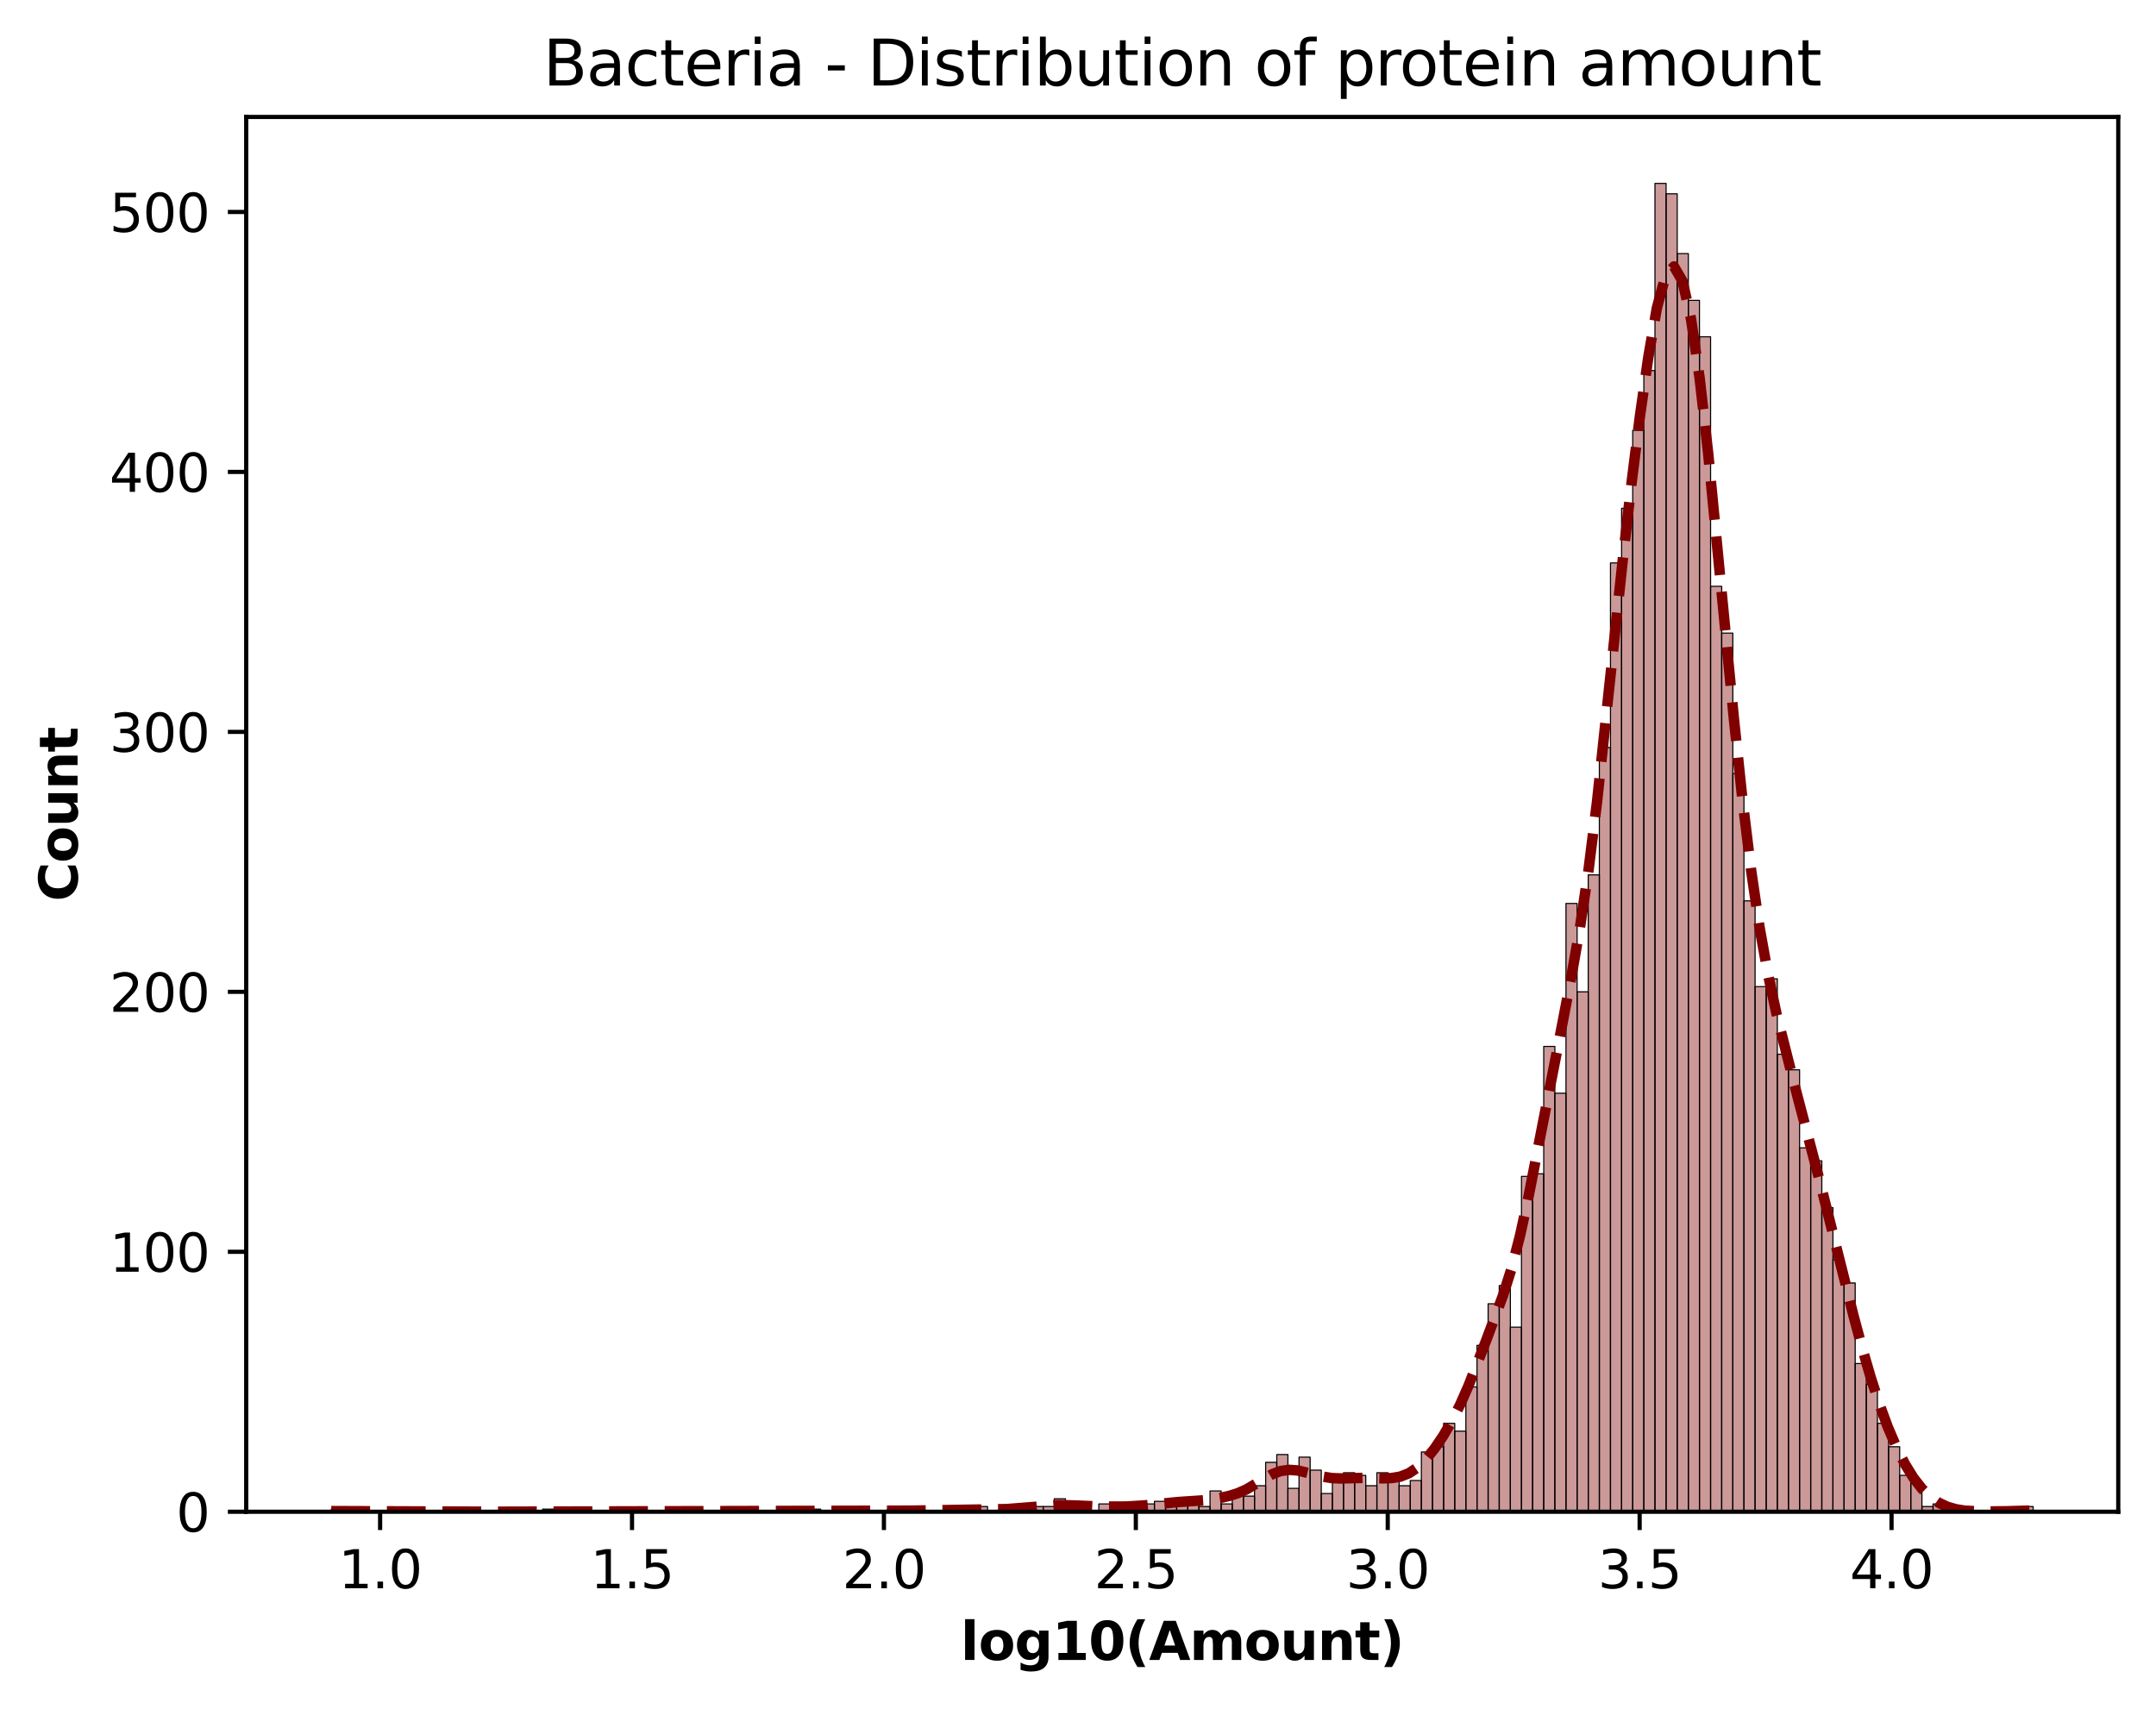 <?xml version="1.0" encoding="utf-8" standalone="no"?>
<!DOCTYPE svg PUBLIC "-//W3C//DTD SVG 1.1//EN"
  "http://www.w3.org/Graphics/SVG/1.1/DTD/svg11.dtd">
<svg xmlns:xlink="http://www.w3.org/1999/xlink" width="411.286pt" height="326.065pt" viewBox="0 0 411.286 326.065" xmlns="http://www.w3.org/2000/svg" version="1.1">
 <defs>
  <style type="text/css">*{stroke-linejoin: round; stroke-linecap: butt}</style>
 </defs>
 <g id="figure_1">
  <g id="patch_1">
   <path d="M 0 326.065 
L 411.286 326.065 
L 411.286 0 
L 0 0 
z
" style="fill: #ffffff"/>
  </g>
  <g id="axes_1">
   <g id="patch_2">
    <path d="M 46.966 288.43 
L 404.086 288.43 
L 404.086 22.318 
L 46.966 22.318 
z
" style="fill: #ffffff"/>
   </g>
   <g id="patch_3">
    <path d="M 63.198 288.43 
L 65.32 288.43 
L 65.32 287.934 
L 63.198 287.934 
z
" clip-path="url(#pb738e4f1c8)" style="fill: #800000; fill-opacity: 0.4; stroke: #000000; stroke-width: 0.212; stroke-linejoin: miter"/>
   </g>
   <g id="patch_4">
    <path d="M 65.32 288.43 
L 67.442 288.43 
L 67.442 288.43 
L 65.32 288.43 
z
" clip-path="url(#pb738e4f1c8)" style="fill: #800000; fill-opacity: 0.4; stroke: #000000; stroke-width: 0.212; stroke-linejoin: miter"/>
   </g>
   <g id="patch_5">
    <path d="M 67.442 288.43 
L 69.564 288.43 
L 69.564 288.43 
L 67.442 288.43 
z
" clip-path="url(#pb738e4f1c8)" style="fill: #800000; fill-opacity: 0.4; stroke: #000000; stroke-width: 0.212; stroke-linejoin: miter"/>
   </g>
   <g id="patch_6">
    <path d="M 69.564 288.43 
L 71.686 288.43 
L 71.686 288.43 
L 69.564 288.43 
z
" clip-path="url(#pb738e4f1c8)" style="fill: #800000; fill-opacity: 0.4; stroke: #000000; stroke-width: 0.212; stroke-linejoin: miter"/>
   </g>
   <g id="patch_7">
    <path d="M 71.686 288.43 
L 73.808 288.43 
L 73.808 288.43 
L 71.686 288.43 
z
" clip-path="url(#pb738e4f1c8)" style="fill: #800000; fill-opacity: 0.4; stroke: #000000; stroke-width: 0.212; stroke-linejoin: miter"/>
   </g>
   <g id="patch_8">
    <path d="M 73.808 288.43 
L 75.93 288.43 
L 75.93 288.43 
L 73.808 288.43 
z
" clip-path="url(#pb738e4f1c8)" style="fill: #800000; fill-opacity: 0.4; stroke: #000000; stroke-width: 0.212; stroke-linejoin: miter"/>
   </g>
   <g id="patch_9">
    <path d="M 75.93 288.43 
L 78.052 288.43 
L 78.052 288.43 
L 75.93 288.43 
z
" clip-path="url(#pb738e4f1c8)" style="fill: #800000; fill-opacity: 0.4; stroke: #000000; stroke-width: 0.212; stroke-linejoin: miter"/>
   </g>
   <g id="patch_10">
    <path d="M 78.052 288.43 
L 80.174 288.43 
L 80.174 288.43 
L 78.052 288.43 
z
" clip-path="url(#pb738e4f1c8)" style="fill: #800000; fill-opacity: 0.4; stroke: #000000; stroke-width: 0.212; stroke-linejoin: miter"/>
   </g>
   <g id="patch_11">
    <path d="M 80.174 288.43 
L 82.296 288.43 
L 82.296 288.43 
L 80.174 288.43 
z
" clip-path="url(#pb738e4f1c8)" style="fill: #800000; fill-opacity: 0.4; stroke: #000000; stroke-width: 0.212; stroke-linejoin: miter"/>
   </g>
   <g id="patch_12">
    <path d="M 82.296 288.43 
L 84.418 288.43 
L 84.418 288.43 
L 82.296 288.43 
z
" clip-path="url(#pb738e4f1c8)" style="fill: #800000; fill-opacity: 0.4; stroke: #000000; stroke-width: 0.212; stroke-linejoin: miter"/>
   </g>
   <g id="patch_13">
    <path d="M 84.418 288.43 
L 86.54 288.43 
L 86.54 288.43 
L 84.418 288.43 
z
" clip-path="url(#pb738e4f1c8)" style="fill: #800000; fill-opacity: 0.4; stroke: #000000; stroke-width: 0.212; stroke-linejoin: miter"/>
   </g>
   <g id="patch_14">
    <path d="M 86.54 288.43 
L 88.661 288.43 
L 88.661 288.43 
L 86.54 288.43 
z
" clip-path="url(#pb738e4f1c8)" style="fill: #800000; fill-opacity: 0.4; stroke: #000000; stroke-width: 0.212; stroke-linejoin: miter"/>
   </g>
   <g id="patch_15">
    <path d="M 88.661 288.43 
L 90.783 288.43 
L 90.783 288.43 
L 88.661 288.43 
z
" clip-path="url(#pb738e4f1c8)" style="fill: #800000; fill-opacity: 0.4; stroke: #000000; stroke-width: 0.212; stroke-linejoin: miter"/>
   </g>
   <g id="patch_16">
    <path d="M 90.783 288.43 
L 92.905 288.43 
L 92.905 288.43 
L 90.783 288.43 
z
" clip-path="url(#pb738e4f1c8)" style="fill: #800000; fill-opacity: 0.4; stroke: #000000; stroke-width: 0.212; stroke-linejoin: miter"/>
   </g>
   <g id="patch_17">
    <path d="M 92.905 288.43 
L 95.027 288.43 
L 95.027 288.43 
L 92.905 288.43 
z
" clip-path="url(#pb738e4f1c8)" style="fill: #800000; fill-opacity: 0.4; stroke: #000000; stroke-width: 0.212; stroke-linejoin: miter"/>
   </g>
   <g id="patch_18">
    <path d="M 95.027 288.43 
L 97.149 288.43 
L 97.149 288.43 
L 95.027 288.43 
z
" clip-path="url(#pb738e4f1c8)" style="fill: #800000; fill-opacity: 0.4; stroke: #000000; stroke-width: 0.212; stroke-linejoin: miter"/>
   </g>
   <g id="patch_19">
    <path d="M 97.149 288.43 
L 99.271 288.43 
L 99.271 288.43 
L 97.149 288.43 
z
" clip-path="url(#pb738e4f1c8)" style="fill: #800000; fill-opacity: 0.4; stroke: #000000; stroke-width: 0.212; stroke-linejoin: miter"/>
   </g>
   <g id="patch_20">
    <path d="M 99.271 288.43 
L 101.393 288.43 
L 101.393 288.43 
L 99.271 288.43 
z
" clip-path="url(#pb738e4f1c8)" style="fill: #800000; fill-opacity: 0.4; stroke: #000000; stroke-width: 0.212; stroke-linejoin: miter"/>
   </g>
   <g id="patch_21">
    <path d="M 101.393 288.43 
L 103.515 288.43 
L 103.515 288.43 
L 101.393 288.43 
z
" clip-path="url(#pb738e4f1c8)" style="fill: #800000; fill-opacity: 0.4; stroke: #000000; stroke-width: 0.212; stroke-linejoin: miter"/>
   </g>
   <g id="patch_22">
    <path d="M 103.515 288.43 
L 105.637 288.43 
L 105.637 287.934 
L 103.515 287.934 
z
" clip-path="url(#pb738e4f1c8)" style="fill: #800000; fill-opacity: 0.4; stroke: #000000; stroke-width: 0.212; stroke-linejoin: miter"/>
   </g>
   <g id="patch_23">
    <path d="M 105.637 288.43 
L 107.759 288.43 
L 107.759 288.43 
L 105.637 288.43 
z
" clip-path="url(#pb738e4f1c8)" style="fill: #800000; fill-opacity: 0.4; stroke: #000000; stroke-width: 0.212; stroke-linejoin: miter"/>
   </g>
   <g id="patch_24">
    <path d="M 107.759 288.43 
L 109.881 288.43 
L 109.881 288.43 
L 107.759 288.43 
z
" clip-path="url(#pb738e4f1c8)" style="fill: #800000; fill-opacity: 0.4; stroke: #000000; stroke-width: 0.212; stroke-linejoin: miter"/>
   </g>
   <g id="patch_25">
    <path d="M 109.881 288.43 
L 112.003 288.43 
L 112.003 288.43 
L 109.881 288.43 
z
" clip-path="url(#pb738e4f1c8)" style="fill: #800000; fill-opacity: 0.4; stroke: #000000; stroke-width: 0.212; stroke-linejoin: miter"/>
   </g>
   <g id="patch_26">
    <path d="M 112.003 288.43 
L 114.125 288.43 
L 114.125 288.43 
L 112.003 288.43 
z
" clip-path="url(#pb738e4f1c8)" style="fill: #800000; fill-opacity: 0.4; stroke: #000000; stroke-width: 0.212; stroke-linejoin: miter"/>
   </g>
   <g id="patch_27">
    <path d="M 114.125 288.43 
L 116.246 288.43 
L 116.246 288.43 
L 114.125 288.43 
z
" clip-path="url(#pb738e4f1c8)" style="fill: #800000; fill-opacity: 0.4; stroke: #000000; stroke-width: 0.212; stroke-linejoin: miter"/>
   </g>
   <g id="patch_28">
    <path d="M 116.246 288.43 
L 118.368 288.43 
L 118.368 288.43 
L 116.246 288.43 
z
" clip-path="url(#pb738e4f1c8)" style="fill: #800000; fill-opacity: 0.4; stroke: #000000; stroke-width: 0.212; stroke-linejoin: miter"/>
   </g>
   <g id="patch_29">
    <path d="M 118.368 288.43 
L 120.49 288.43 
L 120.49 288.43 
L 118.368 288.43 
z
" clip-path="url(#pb738e4f1c8)" style="fill: #800000; fill-opacity: 0.4; stroke: #000000; stroke-width: 0.212; stroke-linejoin: miter"/>
   </g>
   <g id="patch_30">
    <path d="M 120.49 288.43 
L 122.612 288.43 
L 122.612 288.43 
L 120.49 288.43 
z
" clip-path="url(#pb738e4f1c8)" style="fill: #800000; fill-opacity: 0.4; stroke: #000000; stroke-width: 0.212; stroke-linejoin: miter"/>
   </g>
   <g id="patch_31">
    <path d="M 122.612 288.43 
L 124.734 288.43 
L 124.734 288.43 
L 122.612 288.43 
z
" clip-path="url(#pb738e4f1c8)" style="fill: #800000; fill-opacity: 0.4; stroke: #000000; stroke-width: 0.212; stroke-linejoin: miter"/>
   </g>
   <g id="patch_32">
    <path d="M 124.734 288.43 
L 126.856 288.43 
L 126.856 288.43 
L 124.734 288.43 
z
" clip-path="url(#pb738e4f1c8)" style="fill: #800000; fill-opacity: 0.4; stroke: #000000; stroke-width: 0.212; stroke-linejoin: miter"/>
   </g>
   <g id="patch_33">
    <path d="M 126.856 288.43 
L 128.978 288.43 
L 128.978 288.43 
L 126.856 288.43 
z
" clip-path="url(#pb738e4f1c8)" style="fill: #800000; fill-opacity: 0.4; stroke: #000000; stroke-width: 0.212; stroke-linejoin: miter"/>
   </g>
   <g id="patch_34">
    <path d="M 128.978 288.43 
L 131.1 288.43 
L 131.1 288.43 
L 128.978 288.43 
z
" clip-path="url(#pb738e4f1c8)" style="fill: #800000; fill-opacity: 0.4; stroke: #000000; stroke-width: 0.212; stroke-linejoin: miter"/>
   </g>
   <g id="patch_35">
    <path d="M 131.1 288.43 
L 133.222 288.43 
L 133.222 288.43 
L 131.1 288.43 
z
" clip-path="url(#pb738e4f1c8)" style="fill: #800000; fill-opacity: 0.4; stroke: #000000; stroke-width: 0.212; stroke-linejoin: miter"/>
   </g>
   <g id="patch_36">
    <path d="M 133.222 288.43 
L 135.344 288.43 
L 135.344 288.43 
L 133.222 288.43 
z
" clip-path="url(#pb738e4f1c8)" style="fill: #800000; fill-opacity: 0.4; stroke: #000000; stroke-width: 0.212; stroke-linejoin: miter"/>
   </g>
   <g id="patch_37">
    <path d="M 135.344 288.43 
L 137.466 288.43 
L 137.466 288.43 
L 135.344 288.43 
z
" clip-path="url(#pb738e4f1c8)" style="fill: #800000; fill-opacity: 0.4; stroke: #000000; stroke-width: 0.212; stroke-linejoin: miter"/>
   </g>
   <g id="patch_38">
    <path d="M 137.466 288.43 
L 139.588 288.43 
L 139.588 288.43 
L 137.466 288.43 
z
" clip-path="url(#pb738e4f1c8)" style="fill: #800000; fill-opacity: 0.4; stroke: #000000; stroke-width: 0.212; stroke-linejoin: miter"/>
   </g>
   <g id="patch_39">
    <path d="M 139.588 288.43 
L 141.71 288.43 
L 141.71 288.43 
L 139.588 288.43 
z
" clip-path="url(#pb738e4f1c8)" style="fill: #800000; fill-opacity: 0.4; stroke: #000000; stroke-width: 0.212; stroke-linejoin: miter"/>
   </g>
   <g id="patch_40">
    <path d="M 141.71 288.43 
L 143.832 288.43 
L 143.832 288.43 
L 141.71 288.43 
z
" clip-path="url(#pb738e4f1c8)" style="fill: #800000; fill-opacity: 0.4; stroke: #000000; stroke-width: 0.212; stroke-linejoin: miter"/>
   </g>
   <g id="patch_41">
    <path d="M 143.832 288.43 
L 145.953 288.43 
L 145.953 288.43 
L 143.832 288.43 
z
" clip-path="url(#pb738e4f1c8)" style="fill: #800000; fill-opacity: 0.4; stroke: #000000; stroke-width: 0.212; stroke-linejoin: miter"/>
   </g>
   <g id="patch_42">
    <path d="M 145.953 288.43 
L 148.075 288.43 
L 148.075 288.43 
L 145.953 288.43 
z
" clip-path="url(#pb738e4f1c8)" style="fill: #800000; fill-opacity: 0.4; stroke: #000000; stroke-width: 0.212; stroke-linejoin: miter"/>
   </g>
   <g id="patch_43">
    <path d="M 148.075 288.43 
L 150.197 288.43 
L 150.197 288.43 
L 148.075 288.43 
z
" clip-path="url(#pb738e4f1c8)" style="fill: #800000; fill-opacity: 0.4; stroke: #000000; stroke-width: 0.212; stroke-linejoin: miter"/>
   </g>
   <g id="patch_44">
    <path d="M 150.197 288.43 
L 152.319 288.43 
L 152.319 288.43 
L 150.197 288.43 
z
" clip-path="url(#pb738e4f1c8)" style="fill: #800000; fill-opacity: 0.4; stroke: #000000; stroke-width: 0.212; stroke-linejoin: miter"/>
   </g>
   <g id="patch_45">
    <path d="M 152.319 288.43 
L 154.441 288.43 
L 154.441 288.43 
L 152.319 288.43 
z
" clip-path="url(#pb738e4f1c8)" style="fill: #800000; fill-opacity: 0.4; stroke: #000000; stroke-width: 0.212; stroke-linejoin: miter"/>
   </g>
   <g id="patch_46">
    <path d="M 154.441 288.43 
L 156.563 288.43 
L 156.563 287.934 
L 154.441 287.934 
z
" clip-path="url(#pb738e4f1c8)" style="fill: #800000; fill-opacity: 0.4; stroke: #000000; stroke-width: 0.212; stroke-linejoin: miter"/>
   </g>
   <g id="patch_47">
    <path d="M 156.563 288.43 
L 158.685 288.43 
L 158.685 288.43 
L 156.563 288.43 
z
" clip-path="url(#pb738e4f1c8)" style="fill: #800000; fill-opacity: 0.4; stroke: #000000; stroke-width: 0.212; stroke-linejoin: miter"/>
   </g>
   <g id="patch_48">
    <path d="M 158.685 288.43 
L 160.807 288.43 
L 160.807 288.43 
L 158.685 288.43 
z
" clip-path="url(#pb738e4f1c8)" style="fill: #800000; fill-opacity: 0.4; stroke: #000000; stroke-width: 0.212; stroke-linejoin: miter"/>
   </g>
   <g id="patch_49">
    <path d="M 160.807 288.43 
L 162.929 288.43 
L 162.929 288.43 
L 160.807 288.43 
z
" clip-path="url(#pb738e4f1c8)" style="fill: #800000; fill-opacity: 0.4; stroke: #000000; stroke-width: 0.212; stroke-linejoin: miter"/>
   </g>
   <g id="patch_50">
    <path d="M 162.929 288.43 
L 165.051 288.43 
L 165.051 288.43 
L 162.929 288.43 
z
" clip-path="url(#pb738e4f1c8)" style="fill: #800000; fill-opacity: 0.4; stroke: #000000; stroke-width: 0.212; stroke-linejoin: miter"/>
   </g>
   <g id="patch_51">
    <path d="M 165.051 288.43 
L 167.173 288.43 
L 167.173 288.43 
L 165.051 288.43 
z
" clip-path="url(#pb738e4f1c8)" style="fill: #800000; fill-opacity: 0.4; stroke: #000000; stroke-width: 0.212; stroke-linejoin: miter"/>
   </g>
   <g id="patch_52">
    <path d="M 167.173 288.43 
L 169.295 288.43 
L 169.295 288.43 
L 167.173 288.43 
z
" clip-path="url(#pb738e4f1c8)" style="fill: #800000; fill-opacity: 0.4; stroke: #000000; stroke-width: 0.212; stroke-linejoin: miter"/>
   </g>
   <g id="patch_53">
    <path d="M 169.295 288.43 
L 171.417 288.43 
L 171.417 287.934 
L 169.295 287.934 
z
" clip-path="url(#pb738e4f1c8)" style="fill: #800000; fill-opacity: 0.4; stroke: #000000; stroke-width: 0.212; stroke-linejoin: miter"/>
   </g>
   <g id="patch_54">
    <path d="M 171.417 288.43 
L 173.538 288.43 
L 173.538 288.43 
L 171.417 288.43 
z
" clip-path="url(#pb738e4f1c8)" style="fill: #800000; fill-opacity: 0.4; stroke: #000000; stroke-width: 0.212; stroke-linejoin: miter"/>
   </g>
   <g id="patch_55">
    <path d="M 173.538 288.43 
L 175.66 288.43 
L 175.66 287.934 
L 173.538 287.934 
z
" clip-path="url(#pb738e4f1c8)" style="fill: #800000; fill-opacity: 0.4; stroke: #000000; stroke-width: 0.212; stroke-linejoin: miter"/>
   </g>
   <g id="patch_56">
    <path d="M 175.66 288.43 
L 177.782 288.43 
L 177.782 288.43 
L 175.66 288.43 
z
" clip-path="url(#pb738e4f1c8)" style="fill: #800000; fill-opacity: 0.4; stroke: #000000; stroke-width: 0.212; stroke-linejoin: miter"/>
   </g>
   <g id="patch_57">
    <path d="M 177.782 288.43 
L 179.904 288.43 
L 179.904 288.43 
L 177.782 288.43 
z
" clip-path="url(#pb738e4f1c8)" style="fill: #800000; fill-opacity: 0.4; stroke: #000000; stroke-width: 0.212; stroke-linejoin: miter"/>
   </g>
   <g id="patch_58">
    <path d="M 179.904 288.43 
L 182.026 288.43 
L 182.026 287.438 
L 179.904 287.438 
z
" clip-path="url(#pb738e4f1c8)" style="fill: #800000; fill-opacity: 0.4; stroke: #000000; stroke-width: 0.212; stroke-linejoin: miter"/>
   </g>
   <g id="patch_59">
    <path d="M 182.026 288.43 
L 184.148 288.43 
L 184.148 288.43 
L 182.026 288.43 
z
" clip-path="url(#pb738e4f1c8)" style="fill: #800000; fill-opacity: 0.4; stroke: #000000; stroke-width: 0.212; stroke-linejoin: miter"/>
   </g>
   <g id="patch_60">
    <path d="M 184.148 288.43 
L 186.27 288.43 
L 186.27 288.43 
L 184.148 288.43 
z
" clip-path="url(#pb738e4f1c8)" style="fill: #800000; fill-opacity: 0.4; stroke: #000000; stroke-width: 0.212; stroke-linejoin: miter"/>
   </g>
   <g id="patch_61">
    <path d="M 186.27 288.43 
L 188.392 288.43 
L 188.392 287.438 
L 186.27 287.438 
z
" clip-path="url(#pb738e4f1c8)" style="fill: #800000; fill-opacity: 0.4; stroke: #000000; stroke-width: 0.212; stroke-linejoin: miter"/>
   </g>
   <g id="patch_62">
    <path d="M 188.392 288.43 
L 190.514 288.43 
L 190.514 288.43 
L 188.392 288.43 
z
" clip-path="url(#pb738e4f1c8)" style="fill: #800000; fill-opacity: 0.4; stroke: #000000; stroke-width: 0.212; stroke-linejoin: miter"/>
   </g>
   <g id="patch_63">
    <path d="M 190.514 288.43 
L 192.636 288.43 
L 192.636 287.934 
L 190.514 287.934 
z
" clip-path="url(#pb738e4f1c8)" style="fill: #800000; fill-opacity: 0.4; stroke: #000000; stroke-width: 0.212; stroke-linejoin: miter"/>
   </g>
   <g id="patch_64">
    <path d="M 192.636 288.43 
L 194.758 288.43 
L 194.758 288.43 
L 192.636 288.43 
z
" clip-path="url(#pb738e4f1c8)" style="fill: #800000; fill-opacity: 0.4; stroke: #000000; stroke-width: 0.212; stroke-linejoin: miter"/>
   </g>
   <g id="patch_65">
    <path d="M 194.758 288.43 
L 196.88 288.43 
L 196.88 286.942 
L 194.758 286.942 
z
" clip-path="url(#pb738e4f1c8)" style="fill: #800000; fill-opacity: 0.4; stroke: #000000; stroke-width: 0.212; stroke-linejoin: miter"/>
   </g>
   <g id="patch_66">
    <path d="M 196.88 288.43 
L 199.002 288.43 
L 199.002 287.438 
L 196.88 287.438 
z
" clip-path="url(#pb738e4f1c8)" style="fill: #800000; fill-opacity: 0.4; stroke: #000000; stroke-width: 0.212; stroke-linejoin: miter"/>
   </g>
   <g id="patch_67">
    <path d="M 199.002 288.43 
L 201.123 288.43 
L 201.123 287.438 
L 199.002 287.438 
z
" clip-path="url(#pb738e4f1c8)" style="fill: #800000; fill-opacity: 0.4; stroke: #000000; stroke-width: 0.212; stroke-linejoin: miter"/>
   </g>
   <g id="patch_68">
    <path d="M 201.123 288.43 
L 203.245 288.43 
L 203.245 285.95 
L 201.123 285.95 
z
" clip-path="url(#pb738e4f1c8)" style="fill: #800000; fill-opacity: 0.4; stroke: #000000; stroke-width: 0.212; stroke-linejoin: miter"/>
   </g>
   <g id="patch_69">
    <path d="M 203.245 288.43 
L 205.367 288.43 
L 205.367 287.934 
L 203.245 287.934 
z
" clip-path="url(#pb738e4f1c8)" style="fill: #800000; fill-opacity: 0.4; stroke: #000000; stroke-width: 0.212; stroke-linejoin: miter"/>
   </g>
   <g id="patch_70">
    <path d="M 205.367 288.43 
L 207.489 288.43 
L 207.489 286.942 
L 205.367 286.942 
z
" clip-path="url(#pb738e4f1c8)" style="fill: #800000; fill-opacity: 0.4; stroke: #000000; stroke-width: 0.212; stroke-linejoin: miter"/>
   </g>
   <g id="patch_71">
    <path d="M 207.489 288.43 
L 209.611 288.43 
L 209.611 288.43 
L 207.489 288.43 
z
" clip-path="url(#pb738e4f1c8)" style="fill: #800000; fill-opacity: 0.4; stroke: #000000; stroke-width: 0.212; stroke-linejoin: miter"/>
   </g>
   <g id="patch_72">
    <path d="M 209.611 288.43 
L 211.733 288.43 
L 211.733 286.942 
L 209.611 286.942 
z
" clip-path="url(#pb738e4f1c8)" style="fill: #800000; fill-opacity: 0.4; stroke: #000000; stroke-width: 0.212; stroke-linejoin: miter"/>
   </g>
   <g id="patch_73">
    <path d="M 211.733 288.43 
L 213.855 288.43 
L 213.855 287.438 
L 211.733 287.438 
z
" clip-path="url(#pb738e4f1c8)" style="fill: #800000; fill-opacity: 0.4; stroke: #000000; stroke-width: 0.212; stroke-linejoin: miter"/>
   </g>
   <g id="patch_74">
    <path d="M 213.855 288.43 
L 215.977 288.43 
L 215.977 287.934 
L 213.855 287.934 
z
" clip-path="url(#pb738e4f1c8)" style="fill: #800000; fill-opacity: 0.4; stroke: #000000; stroke-width: 0.212; stroke-linejoin: miter"/>
   </g>
   <g id="patch_75">
    <path d="M 215.977 288.43 
L 218.099 288.43 
L 218.099 287.438 
L 215.977 287.438 
z
" clip-path="url(#pb738e4f1c8)" style="fill: #800000; fill-opacity: 0.4; stroke: #000000; stroke-width: 0.212; stroke-linejoin: miter"/>
   </g>
   <g id="patch_76">
    <path d="M 218.099 288.43 
L 220.221 288.43 
L 220.221 286.942 
L 218.099 286.942 
z
" clip-path="url(#pb738e4f1c8)" style="fill: #800000; fill-opacity: 0.4; stroke: #000000; stroke-width: 0.212; stroke-linejoin: miter"/>
   </g>
   <g id="patch_77">
    <path d="M 220.221 288.43 
L 222.343 288.43 
L 222.343 286.446 
L 220.221 286.446 
z
" clip-path="url(#pb738e4f1c8)" style="fill: #800000; fill-opacity: 0.4; stroke: #000000; stroke-width: 0.212; stroke-linejoin: miter"/>
   </g>
   <g id="patch_78">
    <path d="M 222.343 288.43 
L 224.465 288.43 
L 224.465 287.438 
L 222.343 287.438 
z
" clip-path="url(#pb738e4f1c8)" style="fill: #800000; fill-opacity: 0.4; stroke: #000000; stroke-width: 0.212; stroke-linejoin: miter"/>
   </g>
   <g id="patch_79">
    <path d="M 224.465 288.43 
L 226.587 288.43 
L 226.587 285.95 
L 224.465 285.95 
z
" clip-path="url(#pb738e4f1c8)" style="fill: #800000; fill-opacity: 0.4; stroke: #000000; stroke-width: 0.212; stroke-linejoin: miter"/>
   </g>
   <g id="patch_80">
    <path d="M 226.587 288.43 
L 228.709 288.43 
L 228.709 286.446 
L 226.587 286.446 
z
" clip-path="url(#pb738e4f1c8)" style="fill: #800000; fill-opacity: 0.4; stroke: #000000; stroke-width: 0.212; stroke-linejoin: miter"/>
   </g>
   <g id="patch_81">
    <path d="M 228.709 288.43 
L 230.83 288.43 
L 230.83 287.438 
L 228.709 287.438 
z
" clip-path="url(#pb738e4f1c8)" style="fill: #800000; fill-opacity: 0.4; stroke: #000000; stroke-width: 0.212; stroke-linejoin: miter"/>
   </g>
   <g id="patch_82">
    <path d="M 230.83 288.43 
L 232.952 288.43 
L 232.952 284.462 
L 230.83 284.462 
z
" clip-path="url(#pb738e4f1c8)" style="fill: #800000; fill-opacity: 0.4; stroke: #000000; stroke-width: 0.212; stroke-linejoin: miter"/>
   </g>
   <g id="patch_83">
    <path d="M 232.952 288.43 
L 235.074 288.43 
L 235.074 286.942 
L 232.952 286.942 
z
" clip-path="url(#pb738e4f1c8)" style="fill: #800000; fill-opacity: 0.4; stroke: #000000; stroke-width: 0.212; stroke-linejoin: miter"/>
   </g>
   <g id="patch_84">
    <path d="M 235.074 288.43 
L 237.196 288.43 
L 237.196 284.462 
L 235.074 284.462 
z
" clip-path="url(#pb738e4f1c8)" style="fill: #800000; fill-opacity: 0.4; stroke: #000000; stroke-width: 0.212; stroke-linejoin: miter"/>
   </g>
   <g id="patch_85">
    <path d="M 237.196 288.43 
L 239.318 288.43 
L 239.318 285.454 
L 237.196 285.454 
z
" clip-path="url(#pb738e4f1c8)" style="fill: #800000; fill-opacity: 0.4; stroke: #000000; stroke-width: 0.212; stroke-linejoin: miter"/>
   </g>
   <g id="patch_86">
    <path d="M 239.318 288.43 
L 241.44 288.43 
L 241.44 283.47 
L 239.318 283.47 
z
" clip-path="url(#pb738e4f1c8)" style="fill: #800000; fill-opacity: 0.4; stroke: #000000; stroke-width: 0.212; stroke-linejoin: miter"/>
   </g>
   <g id="patch_87">
    <path d="M 241.44 288.43 
L 243.562 288.43 
L 243.562 279.007 
L 241.44 279.007 
z
" clip-path="url(#pb738e4f1c8)" style="fill: #800000; fill-opacity: 0.4; stroke: #000000; stroke-width: 0.212; stroke-linejoin: miter"/>
   </g>
   <g id="patch_88">
    <path d="M 243.562 288.43 
L 245.684 288.43 
L 245.684 277.519 
L 243.562 277.519 
z
" clip-path="url(#pb738e4f1c8)" style="fill: #800000; fill-opacity: 0.4; stroke: #000000; stroke-width: 0.212; stroke-linejoin: miter"/>
   </g>
   <g id="patch_89">
    <path d="M 245.684 288.43 
L 247.806 288.43 
L 247.806 283.966 
L 245.684 283.966 
z
" clip-path="url(#pb738e4f1c8)" style="fill: #800000; fill-opacity: 0.4; stroke: #000000; stroke-width: 0.212; stroke-linejoin: miter"/>
   </g>
   <g id="patch_90">
    <path d="M 247.806 288.43 
L 249.928 288.43 
L 249.928 278.015 
L 247.806 278.015 
z
" clip-path="url(#pb738e4f1c8)" style="fill: #800000; fill-opacity: 0.4; stroke: #000000; stroke-width: 0.212; stroke-linejoin: miter"/>
   </g>
   <g id="patch_91">
    <path d="M 249.928 288.43 
L 252.05 288.43 
L 252.05 280.495 
L 249.928 280.495 
z
" clip-path="url(#pb738e4f1c8)" style="fill: #800000; fill-opacity: 0.4; stroke: #000000; stroke-width: 0.212; stroke-linejoin: miter"/>
   </g>
   <g id="patch_92">
    <path d="M 252.05 288.43 
L 254.172 288.43 
L 254.172 284.958 
L 252.05 284.958 
z
" clip-path="url(#pb738e4f1c8)" style="fill: #800000; fill-opacity: 0.4; stroke: #000000; stroke-width: 0.212; stroke-linejoin: miter"/>
   </g>
   <g id="patch_93">
    <path d="M 254.172 288.43 
L 256.294 288.43 
L 256.294 281.983 
L 254.172 281.983 
z
" clip-path="url(#pb738e4f1c8)" style="fill: #800000; fill-opacity: 0.4; stroke: #000000; stroke-width: 0.212; stroke-linejoin: miter"/>
   </g>
   <g id="patch_94">
    <path d="M 256.294 288.43 
L 258.415 288.43 
L 258.415 280.991 
L 256.294 280.991 
z
" clip-path="url(#pb738e4f1c8)" style="fill: #800000; fill-opacity: 0.4; stroke: #000000; stroke-width: 0.212; stroke-linejoin: miter"/>
   </g>
   <g id="patch_95">
    <path d="M 258.415 288.43 
L 260.537 288.43 
L 260.537 281.487 
L 258.415 281.487 
z
" clip-path="url(#pb738e4f1c8)" style="fill: #800000; fill-opacity: 0.4; stroke: #000000; stroke-width: 0.212; stroke-linejoin: miter"/>
   </g>
   <g id="patch_96">
    <path d="M 260.537 288.43 
L 262.659 288.43 
L 262.659 283.47 
L 260.537 283.47 
z
" clip-path="url(#pb738e4f1c8)" style="fill: #800000; fill-opacity: 0.4; stroke: #000000; stroke-width: 0.212; stroke-linejoin: miter"/>
   </g>
   <g id="patch_97">
    <path d="M 262.659 288.43 
L 264.781 288.43 
L 264.781 280.991 
L 262.659 280.991 
z
" clip-path="url(#pb738e4f1c8)" style="fill: #800000; fill-opacity: 0.4; stroke: #000000; stroke-width: 0.212; stroke-linejoin: miter"/>
   </g>
   <g id="patch_98">
    <path d="M 264.781 288.43 
L 266.903 288.43 
L 266.903 282.479 
L 264.781 282.479 
z
" clip-path="url(#pb738e4f1c8)" style="fill: #800000; fill-opacity: 0.4; stroke: #000000; stroke-width: 0.212; stroke-linejoin: miter"/>
   </g>
   <g id="patch_99">
    <path d="M 266.903 288.43 
L 269.025 288.43 
L 269.025 283.47 
L 266.903 283.47 
z
" clip-path="url(#pb738e4f1c8)" style="fill: #800000; fill-opacity: 0.4; stroke: #000000; stroke-width: 0.212; stroke-linejoin: miter"/>
   </g>
   <g id="patch_100">
    <path d="M 269.025 288.43 
L 271.147 288.43 
L 271.147 282.479 
L 269.025 282.479 
z
" clip-path="url(#pb738e4f1c8)" style="fill: #800000; fill-opacity: 0.4; stroke: #000000; stroke-width: 0.212; stroke-linejoin: miter"/>
   </g>
   <g id="patch_101">
    <path d="M 271.147 288.43 
L 273.269 288.43 
L 273.269 277.023 
L 271.147 277.023 
z
" clip-path="url(#pb738e4f1c8)" style="fill: #800000; fill-opacity: 0.4; stroke: #000000; stroke-width: 0.212; stroke-linejoin: miter"/>
   </g>
   <g id="patch_102">
    <path d="M 273.269 288.43 
L 275.391 288.43 
L 275.391 276.031 
L 273.269 276.031 
z
" clip-path="url(#pb738e4f1c8)" style="fill: #800000; fill-opacity: 0.4; stroke: #000000; stroke-width: 0.212; stroke-linejoin: miter"/>
   </g>
   <g id="patch_103">
    <path d="M 275.391 288.43 
L 277.513 288.43 
L 277.513 271.567 
L 275.391 271.567 
z
" clip-path="url(#pb738e4f1c8)" style="fill: #800000; fill-opacity: 0.4; stroke: #000000; stroke-width: 0.212; stroke-linejoin: miter"/>
   </g>
   <g id="patch_104">
    <path d="M 277.513 288.43 
L 279.635 288.43 
L 279.635 273.055 
L 277.513 273.055 
z
" clip-path="url(#pb738e4f1c8)" style="fill: #800000; fill-opacity: 0.4; stroke: #000000; stroke-width: 0.212; stroke-linejoin: miter"/>
   </g>
   <g id="patch_105">
    <path d="M 279.635 288.43 
L 281.757 288.43 
L 281.757 264.624 
L 279.635 264.624 
z
" clip-path="url(#pb738e4f1c8)" style="fill: #800000; fill-opacity: 0.4; stroke: #000000; stroke-width: 0.212; stroke-linejoin: miter"/>
   </g>
   <g id="patch_106">
    <path d="M 281.757 288.43 
L 283.879 288.43 
L 283.879 256.688 
L 281.757 256.688 
z
" clip-path="url(#pb738e4f1c8)" style="fill: #800000; fill-opacity: 0.4; stroke: #000000; stroke-width: 0.212; stroke-linejoin: miter"/>
   </g>
   <g id="patch_107">
    <path d="M 283.879 288.43 
L 286 288.43 
L 286 248.753 
L 283.879 248.753 
z
" clip-path="url(#pb738e4f1c8)" style="fill: #800000; fill-opacity: 0.4; stroke: #000000; stroke-width: 0.212; stroke-linejoin: miter"/>
   </g>
   <g id="patch_108">
    <path d="M 286 288.43 
L 288.122 288.43 
L 288.122 245.281 
L 286 245.281 
z
" clip-path="url(#pb738e4f1c8)" style="fill: #800000; fill-opacity: 0.4; stroke: #000000; stroke-width: 0.212; stroke-linejoin: miter"/>
   </g>
   <g id="patch_109">
    <path d="M 288.122 288.43 
L 290.244 288.43 
L 290.244 253.216 
L 288.122 253.216 
z
" clip-path="url(#pb738e4f1c8)" style="fill: #800000; fill-opacity: 0.4; stroke: #000000; stroke-width: 0.212; stroke-linejoin: miter"/>
   </g>
   <g id="patch_110">
    <path d="M 290.244 288.43 
L 292.366 288.43 
L 292.366 224.45 
L 290.244 224.45 
z
" clip-path="url(#pb738e4f1c8)" style="fill: #800000; fill-opacity: 0.4; stroke: #000000; stroke-width: 0.212; stroke-linejoin: miter"/>
   </g>
   <g id="patch_111">
    <path d="M 292.366 288.43 
L 294.488 288.43 
L 294.488 223.954 
L 292.366 223.954 
z
" clip-path="url(#pb738e4f1c8)" style="fill: #800000; fill-opacity: 0.4; stroke: #000000; stroke-width: 0.212; stroke-linejoin: miter"/>
   </g>
   <g id="patch_112">
    <path d="M 294.488 288.43 
L 296.61 288.43 
L 296.61 199.652 
L 294.488 199.652 
z
" clip-path="url(#pb738e4f1c8)" style="fill: #800000; fill-opacity: 0.4; stroke: #000000; stroke-width: 0.212; stroke-linejoin: miter"/>
   </g>
   <g id="patch_113">
    <path d="M 296.61 288.43 
L 298.732 288.43 
L 298.732 208.579 
L 296.61 208.579 
z
" clip-path="url(#pb738e4f1c8)" style="fill: #800000; fill-opacity: 0.4; stroke: #000000; stroke-width: 0.212; stroke-linejoin: miter"/>
   </g>
   <g id="patch_114">
    <path d="M 298.732 288.43 
L 300.854 288.43 
L 300.854 172.373 
L 298.732 172.373 
z
" clip-path="url(#pb738e4f1c8)" style="fill: #800000; fill-opacity: 0.4; stroke: #000000; stroke-width: 0.212; stroke-linejoin: miter"/>
   </g>
   <g id="patch_115">
    <path d="M 300.854 288.43 
L 302.976 288.43 
L 302.976 189.236 
L 300.854 189.236 
z
" clip-path="url(#pb738e4f1c8)" style="fill: #800000; fill-opacity: 0.4; stroke: #000000; stroke-width: 0.212; stroke-linejoin: miter"/>
   </g>
   <g id="patch_116">
    <path d="M 302.976 288.43 
L 305.098 288.43 
L 305.098 166.918 
L 302.976 166.918 
z
" clip-path="url(#pb738e4f1c8)" style="fill: #800000; fill-opacity: 0.4; stroke: #000000; stroke-width: 0.212; stroke-linejoin: miter"/>
   </g>
   <g id="patch_117">
    <path d="M 305.098 288.43 
L 307.22 288.43 
L 307.22 142.615 
L 305.098 142.615 
z
" clip-path="url(#pb738e4f1c8)" style="fill: #800000; fill-opacity: 0.4; stroke: #000000; stroke-width: 0.212; stroke-linejoin: miter"/>
   </g>
   <g id="patch_118">
    <path d="M 307.22 288.43 
L 309.342 288.43 
L 309.342 107.402 
L 307.22 107.402 
z
" clip-path="url(#pb738e4f1c8)" style="fill: #800000; fill-opacity: 0.4; stroke: #000000; stroke-width: 0.212; stroke-linejoin: miter"/>
   </g>
   <g id="patch_119">
    <path d="M 309.342 288.43 
L 311.464 288.43 
L 311.464 96.986 
L 309.342 96.986 
z
" clip-path="url(#pb738e4f1c8)" style="fill: #800000; fill-opacity: 0.4; stroke: #000000; stroke-width: 0.212; stroke-linejoin: miter"/>
   </g>
   <g id="patch_120">
    <path d="M 311.464 288.43 
L 313.586 288.43 
L 313.586 82.107 
L 311.464 82.107 
z
" clip-path="url(#pb738e4f1c8)" style="fill: #800000; fill-opacity: 0.4; stroke: #000000; stroke-width: 0.212; stroke-linejoin: miter"/>
   </g>
   <g id="patch_121">
    <path d="M 313.586 288.43 
L 315.707 288.43 
L 315.707 70.7 
L 313.586 70.7 
z
" clip-path="url(#pb738e4f1c8)" style="fill: #800000; fill-opacity: 0.4; stroke: #000000; stroke-width: 0.212; stroke-linejoin: miter"/>
   </g>
   <g id="patch_122">
    <path d="M 315.707 288.43 
L 317.829 288.43 
L 317.829 34.99 
L 315.707 34.99 
z
" clip-path="url(#pb738e4f1c8)" style="fill: #800000; fill-opacity: 0.4; stroke: #000000; stroke-width: 0.212; stroke-linejoin: miter"/>
   </g>
   <g id="patch_123">
    <path d="M 317.829 288.43 
L 319.951 288.43 
L 319.951 36.974 
L 317.829 36.974 
z
" clip-path="url(#pb738e4f1c8)" style="fill: #800000; fill-opacity: 0.4; stroke: #000000; stroke-width: 0.212; stroke-linejoin: miter"/>
   </g>
   <g id="patch_124">
    <path d="M 319.951 288.43 
L 322.073 288.43 
L 322.073 48.381 
L 319.951 48.381 
z
" clip-path="url(#pb738e4f1c8)" style="fill: #800000; fill-opacity: 0.4; stroke: #000000; stroke-width: 0.212; stroke-linejoin: miter"/>
   </g>
   <g id="patch_125">
    <path d="M 322.073 288.43 
L 324.195 288.43 
L 324.195 57.309 
L 322.073 57.309 
z
" clip-path="url(#pb738e4f1c8)" style="fill: #800000; fill-opacity: 0.4; stroke: #000000; stroke-width: 0.212; stroke-linejoin: miter"/>
   </g>
   <g id="patch_126">
    <path d="M 324.195 288.43 
L 326.317 288.43 
L 326.317 64.252 
L 324.195 64.252 
z
" clip-path="url(#pb738e4f1c8)" style="fill: #800000; fill-opacity: 0.4; stroke: #000000; stroke-width: 0.212; stroke-linejoin: miter"/>
   </g>
   <g id="patch_127">
    <path d="M 326.317 288.43 
L 328.439 288.43 
L 328.439 111.865 
L 326.317 111.865 
z
" clip-path="url(#pb738e4f1c8)" style="fill: #800000; fill-opacity: 0.4; stroke: #000000; stroke-width: 0.212; stroke-linejoin: miter"/>
   </g>
   <g id="patch_128">
    <path d="M 328.439 288.43 
L 330.561 288.43 
L 330.561 120.793 
L 328.439 120.793 
z
" clip-path="url(#pb738e4f1c8)" style="fill: #800000; fill-opacity: 0.4; stroke: #000000; stroke-width: 0.212; stroke-linejoin: miter"/>
   </g>
   <g id="patch_129">
    <path d="M 330.561 288.43 
L 332.683 288.43 
L 332.683 147.575 
L 330.561 147.575 
z
" clip-path="url(#pb738e4f1c8)" style="fill: #800000; fill-opacity: 0.4; stroke: #000000; stroke-width: 0.212; stroke-linejoin: miter"/>
   </g>
   <g id="patch_130">
    <path d="M 332.683 288.43 
L 334.805 288.43 
L 334.805 171.877 
L 332.683 171.877 
z
" clip-path="url(#pb738e4f1c8)" style="fill: #800000; fill-opacity: 0.4; stroke: #000000; stroke-width: 0.212; stroke-linejoin: miter"/>
   </g>
   <g id="patch_131">
    <path d="M 334.805 288.43 
L 336.927 288.43 
L 336.927 188.244 
L 334.805 188.244 
z
" clip-path="url(#pb738e4f1c8)" style="fill: #800000; fill-opacity: 0.4; stroke: #000000; stroke-width: 0.212; stroke-linejoin: miter"/>
   </g>
   <g id="patch_132">
    <path d="M 336.927 288.43 
L 339.049 288.43 
L 339.049 186.757 
L 336.927 186.757 
z
" clip-path="url(#pb738e4f1c8)" style="fill: #800000; fill-opacity: 0.4; stroke: #000000; stroke-width: 0.212; stroke-linejoin: miter"/>
   </g>
   <g id="patch_133">
    <path d="M 339.049 288.43 
L 341.171 288.43 
L 341.171 201.14 
L 339.049 201.14 
z
" clip-path="url(#pb738e4f1c8)" style="fill: #800000; fill-opacity: 0.4; stroke: #000000; stroke-width: 0.212; stroke-linejoin: miter"/>
   </g>
   <g id="patch_134">
    <path d="M 341.171 288.43 
L 343.292 288.43 
L 343.292 204.115 
L 341.171 204.115 
z
" clip-path="url(#pb738e4f1c8)" style="fill: #800000; fill-opacity: 0.4; stroke: #000000; stroke-width: 0.212; stroke-linejoin: miter"/>
   </g>
   <g id="patch_135">
    <path d="M 343.292 288.43 
L 345.414 288.43 
L 345.414 218.995 
L 343.292 218.995 
z
" clip-path="url(#pb738e4f1c8)" style="fill: #800000; fill-opacity: 0.4; stroke: #000000; stroke-width: 0.212; stroke-linejoin: miter"/>
   </g>
   <g id="patch_136">
    <path d="M 345.414 288.43 
L 347.536 288.43 
L 347.536 221.474 
L 345.414 221.474 
z
" clip-path="url(#pb738e4f1c8)" style="fill: #800000; fill-opacity: 0.4; stroke: #000000; stroke-width: 0.212; stroke-linejoin: miter"/>
   </g>
   <g id="patch_137">
    <path d="M 347.536 288.43 
L 349.658 288.43 
L 349.658 230.402 
L 347.536 230.402 
z
" clip-path="url(#pb738e4f1c8)" style="fill: #800000; fill-opacity: 0.4; stroke: #000000; stroke-width: 0.212; stroke-linejoin: miter"/>
   </g>
   <g id="patch_138">
    <path d="M 349.658 288.43 
L 351.78 288.43 
L 351.78 240.321 
L 349.658 240.321 
z
" clip-path="url(#pb738e4f1c8)" style="fill: #800000; fill-opacity: 0.4; stroke: #000000; stroke-width: 0.212; stroke-linejoin: miter"/>
   </g>
   <g id="patch_139">
    <path d="M 351.78 288.43 
L 353.902 288.43 
L 353.902 244.785 
L 351.78 244.785 
z
" clip-path="url(#pb738e4f1c8)" style="fill: #800000; fill-opacity: 0.4; stroke: #000000; stroke-width: 0.212; stroke-linejoin: miter"/>
   </g>
   <g id="patch_140">
    <path d="M 353.902 288.43 
L 356.024 288.43 
L 356.024 260.16 
L 353.902 260.16 
z
" clip-path="url(#pb738e4f1c8)" style="fill: #800000; fill-opacity: 0.4; stroke: #000000; stroke-width: 0.212; stroke-linejoin: miter"/>
   </g>
   <g id="patch_141">
    <path d="M 356.024 288.43 
L 358.146 288.43 
L 358.146 264.128 
L 356.024 264.128 
z
" clip-path="url(#pb738e4f1c8)" style="fill: #800000; fill-opacity: 0.4; stroke: #000000; stroke-width: 0.212; stroke-linejoin: miter"/>
   </g>
   <g id="patch_142">
    <path d="M 358.146 288.43 
L 360.268 288.43 
L 360.268 271.567 
L 358.146 271.567 
z
" clip-path="url(#pb738e4f1c8)" style="fill: #800000; fill-opacity: 0.4; stroke: #000000; stroke-width: 0.212; stroke-linejoin: miter"/>
   </g>
   <g id="patch_143">
    <path d="M 360.268 288.43 
L 362.39 288.43 
L 362.39 276.031 
L 360.268 276.031 
z
" clip-path="url(#pb738e4f1c8)" style="fill: #800000; fill-opacity: 0.4; stroke: #000000; stroke-width: 0.212; stroke-linejoin: miter"/>
   </g>
   <g id="patch_144">
    <path d="M 362.39 288.43 
L 364.512 288.43 
L 364.512 281.487 
L 362.39 281.487 
z
" clip-path="url(#pb738e4f1c8)" style="fill: #800000; fill-opacity: 0.4; stroke: #000000; stroke-width: 0.212; stroke-linejoin: miter"/>
   </g>
   <g id="patch_145">
    <path d="M 364.512 288.43 
L 366.634 288.43 
L 366.634 282.974 
L 364.512 282.974 
z
" clip-path="url(#pb738e4f1c8)" style="fill: #800000; fill-opacity: 0.4; stroke: #000000; stroke-width: 0.212; stroke-linejoin: miter"/>
   </g>
   <g id="patch_146">
    <path d="M 366.634 288.43 
L 368.756 288.43 
L 368.756 287.438 
L 366.634 287.438 
z
" clip-path="url(#pb738e4f1c8)" style="fill: #800000; fill-opacity: 0.4; stroke: #000000; stroke-width: 0.212; stroke-linejoin: miter"/>
   </g>
   <g id="patch_147">
    <path d="M 368.756 288.43 
L 370.877 288.43 
L 370.877 286.942 
L 368.756 286.942 
z
" clip-path="url(#pb738e4f1c8)" style="fill: #800000; fill-opacity: 0.4; stroke: #000000; stroke-width: 0.212; stroke-linejoin: miter"/>
   </g>
   <g id="patch_148">
    <path d="M 370.877 288.43 
L 372.999 288.43 
L 372.999 288.43 
L 370.877 288.43 
z
" clip-path="url(#pb738e4f1c8)" style="fill: #800000; fill-opacity: 0.4; stroke: #000000; stroke-width: 0.212; stroke-linejoin: miter"/>
   </g>
   <g id="patch_149">
    <path d="M 372.999 288.43 
L 375.121 288.43 
L 375.121 288.43 
L 372.999 288.43 
z
" clip-path="url(#pb738e4f1c8)" style="fill: #800000; fill-opacity: 0.4; stroke: #000000; stroke-width: 0.212; stroke-linejoin: miter"/>
   </g>
   <g id="patch_150">
    <path d="M 375.121 288.43 
L 377.243 288.43 
L 377.243 288.43 
L 375.121 288.43 
z
" clip-path="url(#pb738e4f1c8)" style="fill: #800000; fill-opacity: 0.4; stroke: #000000; stroke-width: 0.212; stroke-linejoin: miter"/>
   </g>
   <g id="patch_151">
    <path d="M 377.243 288.43 
L 379.365 288.43 
L 379.365 288.43 
L 377.243 288.43 
z
" clip-path="url(#pb738e4f1c8)" style="fill: #800000; fill-opacity: 0.4; stroke: #000000; stroke-width: 0.212; stroke-linejoin: miter"/>
   </g>
   <g id="patch_152">
    <path d="M 379.365 288.43 
L 381.487 288.43 
L 381.487 288.43 
L 379.365 288.43 
z
" clip-path="url(#pb738e4f1c8)" style="fill: #800000; fill-opacity: 0.4; stroke: #000000; stroke-width: 0.212; stroke-linejoin: miter"/>
   </g>
   <g id="patch_153">
    <path d="M 381.487 288.43 
L 383.609 288.43 
L 383.609 288.43 
L 381.487 288.43 
z
" clip-path="url(#pb738e4f1c8)" style="fill: #800000; fill-opacity: 0.4; stroke: #000000; stroke-width: 0.212; stroke-linejoin: miter"/>
   </g>
   <g id="patch_154">
    <path d="M 383.609 288.43 
L 385.731 288.43 
L 385.731 288.43 
L 383.609 288.43 
z
" clip-path="url(#pb738e4f1c8)" style="fill: #800000; fill-opacity: 0.4; stroke: #000000; stroke-width: 0.212; stroke-linejoin: miter"/>
   </g>
   <g id="patch_155">
    <path d="M 385.731 288.43 
L 387.853 288.43 
L 387.853 287.438 
L 385.731 287.438 
z
" clip-path="url(#pb738e4f1c8)" style="fill: #800000; fill-opacity: 0.4; stroke: #000000; stroke-width: 0.212; stroke-linejoin: miter"/>
   </g>
   <g id="matplotlib.axis_1">
    <g id="xtick_1">
     <g id="line2d_1">
      <defs>
       <path id="m38429c24ee" d="M 0 0 
L 0 3.5 
" style="stroke: #000000; stroke-width: 0.8"/>
      </defs>
      <g>
       <use xlink:href="#m38429c24ee" x="72.512" y="288.43" style="stroke: #000000; stroke-width: 0.8"/>
      </g>
     </g>
     <g id="text_1">
      <!-- 1.0 -->
      <g transform="translate(64.561 303.029) scale(0.1 -0.1)">
       <defs>
        <path id="DejaVuSans-31" d="M 794 531 
L 1825 531 
L 1825 4091 
L 703 3866 
L 703 4441 
L 1819 4666 
L 2450 4666 
L 2450 531 
L 3481 531 
L 3481 0 
L 794 0 
L 794 531 
z
" transform="scale(0.016)"/>
        <path id="DejaVuSans-2e" d="M 684 794 
L 1344 794 
L 1344 0 
L 684 0 
L 684 794 
z
" transform="scale(0.016)"/>
        <path id="DejaVuSans-30" d="M 2034 4250 
Q 1547 4250 1301 3770 
Q 1056 3291 1056 2328 
Q 1056 1369 1301 889 
Q 1547 409 2034 409 
Q 2525 409 2770 889 
Q 3016 1369 3016 2328 
Q 3016 3291 2770 3770 
Q 2525 4250 2034 4250 
z
M 2034 4750 
Q 2819 4750 3233 4129 
Q 3647 3509 3647 2328 
Q 3647 1150 3233 529 
Q 2819 -91 2034 -91 
Q 1250 -91 836 529 
Q 422 1150 422 2328 
Q 422 3509 836 4129 
Q 1250 4750 2034 4750 
z
" transform="scale(0.016)"/>
       </defs>
       <use xlink:href="#DejaVuSans-31"/>
       <use xlink:href="#DejaVuSans-2e" x="63.623"/>
       <use xlink:href="#DejaVuSans-30" x="95.41"/>
      </g>
     </g>
    </g>
    <g id="xtick_2">
     <g id="line2d_2">
      <g>
       <use xlink:href="#m38429c24ee" x="120.566" y="288.43" style="stroke: #000000; stroke-width: 0.8"/>
      </g>
     </g>
     <g id="text_2">
      <!-- 1.5 -->
      <g transform="translate(112.615 303.029) scale(0.1 -0.1)">
       <defs>
        <path id="DejaVuSans-35" d="M 691 4666 
L 3169 4666 
L 3169 4134 
L 1269 4134 
L 1269 2991 
Q 1406 3038 1543 3061 
Q 1681 3084 1819 3084 
Q 2600 3084 3056 2656 
Q 3513 2228 3513 1497 
Q 3513 744 3044 326 
Q 2575 -91 1722 -91 
Q 1428 -91 1123 -41 
Q 819 9 494 109 
L 494 744 
Q 775 591 1075 516 
Q 1375 441 1709 441 
Q 2250 441 2565 725 
Q 2881 1009 2881 1497 
Q 2881 1984 2565 2268 
Q 2250 2553 1709 2553 
Q 1456 2553 1204 2497 
Q 953 2441 691 2322 
L 691 4666 
z
" transform="scale(0.016)"/>
       </defs>
       <use xlink:href="#DejaVuSans-31"/>
       <use xlink:href="#DejaVuSans-2e" x="63.623"/>
       <use xlink:href="#DejaVuSans-35" x="95.41"/>
      </g>
     </g>
    </g>
    <g id="xtick_3">
     <g id="line2d_3">
      <g>
       <use xlink:href="#m38429c24ee" x="168.62" y="288.43" style="stroke: #000000; stroke-width: 0.8"/>
      </g>
     </g>
     <g id="text_3">
      <!-- 2.0 -->
      <g transform="translate(160.669 303.029) scale(0.1 -0.1)">
       <defs>
        <path id="DejaVuSans-32" d="M 1228 531 
L 3431 531 
L 3431 0 
L 469 0 
L 469 531 
Q 828 903 1448 1529 
Q 2069 2156 2228 2338 
Q 2531 2678 2651 2914 
Q 2772 3150 2772 3378 
Q 2772 3750 2511 3984 
Q 2250 4219 1831 4219 
Q 1534 4219 1204 4116 
Q 875 4013 500 3803 
L 500 4441 
Q 881 4594 1212 4672 
Q 1544 4750 1819 4750 
Q 2544 4750 2975 4387 
Q 3406 4025 3406 3419 
Q 3406 3131 3298 2873 
Q 3191 2616 2906 2266 
Q 2828 2175 2409 1742 
Q 1991 1309 1228 531 
z
" transform="scale(0.016)"/>
       </defs>
       <use xlink:href="#DejaVuSans-32"/>
       <use xlink:href="#DejaVuSans-2e" x="63.623"/>
       <use xlink:href="#DejaVuSans-30" x="95.41"/>
      </g>
     </g>
    </g>
    <g id="xtick_4">
     <g id="line2d_4">
      <g>
       <use xlink:href="#m38429c24ee" x="216.674" y="288.43" style="stroke: #000000; stroke-width: 0.8"/>
      </g>
     </g>
     <g id="text_4">
      <!-- 2.5 -->
      <g transform="translate(208.723 303.029) scale(0.1 -0.1)">
       <use xlink:href="#DejaVuSans-32"/>
       <use xlink:href="#DejaVuSans-2e" x="63.623"/>
       <use xlink:href="#DejaVuSans-35" x="95.41"/>
      </g>
     </g>
    </g>
    <g id="xtick_5">
     <g id="line2d_5">
      <g>
       <use xlink:href="#m38429c24ee" x="264.729" y="288.43" style="stroke: #000000; stroke-width: 0.8"/>
      </g>
     </g>
     <g id="text_5">
      <!-- 3.0 -->
      <g transform="translate(256.777 303.029) scale(0.1 -0.1)">
       <defs>
        <path id="DejaVuSans-33" d="M 2597 2516 
Q 3050 2419 3304 2112 
Q 3559 1806 3559 1356 
Q 3559 666 3084 287 
Q 2609 -91 1734 -91 
Q 1441 -91 1130 -33 
Q 819 25 488 141 
L 488 750 
Q 750 597 1062 519 
Q 1375 441 1716 441 
Q 2309 441 2620 675 
Q 2931 909 2931 1356 
Q 2931 1769 2642 2001 
Q 2353 2234 1838 2234 
L 1294 2234 
L 1294 2753 
L 1863 2753 
Q 2328 2753 2575 2939 
Q 2822 3125 2822 3475 
Q 2822 3834 2567 4026 
Q 2313 4219 1838 4219 
Q 1578 4219 1281 4162 
Q 984 4106 628 3988 
L 628 4550 
Q 988 4650 1302 4700 
Q 1616 4750 1894 4750 
Q 2613 4750 3031 4423 
Q 3450 4097 3450 3541 
Q 3450 3153 3228 2886 
Q 3006 2619 2597 2516 
z
" transform="scale(0.016)"/>
       </defs>
       <use xlink:href="#DejaVuSans-33"/>
       <use xlink:href="#DejaVuSans-2e" x="63.623"/>
       <use xlink:href="#DejaVuSans-30" x="95.41"/>
      </g>
     </g>
    </g>
    <g id="xtick_6">
     <g id="line2d_6">
      <g>
       <use xlink:href="#m38429c24ee" x="312.783" y="288.43" style="stroke: #000000; stroke-width: 0.8"/>
      </g>
     </g>
     <g id="text_6">
      <!-- 3.5 -->
      <g transform="translate(304.831 303.029) scale(0.1 -0.1)">
       <use xlink:href="#DejaVuSans-33"/>
       <use xlink:href="#DejaVuSans-2e" x="63.623"/>
       <use xlink:href="#DejaVuSans-35" x="95.41"/>
      </g>
     </g>
    </g>
    <g id="xtick_7">
     <g id="line2d_7">
      <g>
       <use xlink:href="#m38429c24ee" x="360.837" y="288.43" style="stroke: #000000; stroke-width: 0.8"/>
      </g>
     </g>
     <g id="text_7">
      <!-- 4.0 -->
      <g transform="translate(352.885 303.029) scale(0.1 -0.1)">
       <defs>
        <path id="DejaVuSans-34" d="M 2419 4116 
L 825 1625 
L 2419 1625 
L 2419 4116 
z
M 2253 4666 
L 3047 4666 
L 3047 1625 
L 3713 1625 
L 3713 1100 
L 3047 1100 
L 3047 0 
L 2419 0 
L 2419 1100 
L 313 1100 
L 313 1709 
L 2253 4666 
z
" transform="scale(0.016)"/>
       </defs>
       <use xlink:href="#DejaVuSans-34"/>
       <use xlink:href="#DejaVuSans-2e" x="63.623"/>
       <use xlink:href="#DejaVuSans-30" x="95.41"/>
      </g>
     </g>
    </g>
    <g id="text_8">
     <!-- log10(Amount) -->
     <g transform="translate(183.246 316.707) scale(0.1 -0.1)">
      <defs>
       <path id="DejaVuSans-Bold-6c" d="M 538 4863 
L 1656 4863 
L 1656 0 
L 538 0 
L 538 4863 
z
" transform="scale(0.016)"/>
       <path id="DejaVuSans-Bold-6f" d="M 2203 2784 
Q 1831 2784 1636 2517 
Q 1441 2250 1441 1747 
Q 1441 1244 1636 976 
Q 1831 709 2203 709 
Q 2569 709 2762 976 
Q 2956 1244 2956 1747 
Q 2956 2250 2762 2517 
Q 2569 2784 2203 2784 
z
M 2203 3584 
Q 3106 3584 3614 3096 
Q 4122 2609 4122 1747 
Q 4122 884 3614 396 
Q 3106 -91 2203 -91 
Q 1297 -91 786 396 
Q 275 884 275 1747 
Q 275 2609 786 3096 
Q 1297 3584 2203 3584 
z
" transform="scale(0.016)"/>
       <path id="DejaVuSans-Bold-67" d="M 2919 594 
Q 2688 288 2409 144 
Q 2131 0 1766 0 
Q 1125 0 706 504 
Q 288 1009 288 1791 
Q 288 2575 706 3076 
Q 1125 3578 1766 3578 
Q 2131 3578 2409 3434 
Q 2688 3291 2919 2981 
L 2919 3500 
L 4044 3500 
L 4044 353 
Q 4044 -491 3511 -936 
Q 2978 -1381 1966 -1381 
Q 1638 -1381 1331 -1331 
Q 1025 -1281 716 -1178 
L 716 -306 
Q 1009 -475 1290 -558 
Q 1572 -641 1856 -641 
Q 2406 -641 2662 -400 
Q 2919 -159 2919 353 
L 2919 594 
z
M 2181 2772 
Q 1834 2772 1640 2515 
Q 1447 2259 1447 1791 
Q 1447 1309 1634 1061 
Q 1822 813 2181 813 
Q 2531 813 2725 1069 
Q 2919 1325 2919 1791 
Q 2919 2259 2725 2515 
Q 2531 2772 2181 2772 
z
" transform="scale(0.016)"/>
       <path id="DejaVuSans-Bold-31" d="M 750 831 
L 1813 831 
L 1813 3847 
L 722 3622 
L 722 4441 
L 1806 4666 
L 2950 4666 
L 2950 831 
L 4013 831 
L 4013 0 
L 750 0 
L 750 831 
z
" transform="scale(0.016)"/>
       <path id="DejaVuSans-Bold-30" d="M 2944 2338 
Q 2944 3213 2780 3570 
Q 2616 3928 2228 3928 
Q 1841 3928 1675 3570 
Q 1509 3213 1509 2338 
Q 1509 1453 1675 1090 
Q 1841 728 2228 728 
Q 2613 728 2778 1090 
Q 2944 1453 2944 2338 
z
M 4147 2328 
Q 4147 1169 3647 539 
Q 3147 -91 2228 -91 
Q 1306 -91 806 539 
Q 306 1169 306 2328 
Q 306 3491 806 4120 
Q 1306 4750 2228 4750 
Q 3147 4750 3647 4120 
Q 4147 3491 4147 2328 
z
" transform="scale(0.016)"/>
       <path id="DejaVuSans-Bold-28" d="M 2413 -844 
L 1484 -844 
Q 1006 -72 778 623 
Q 550 1319 550 2003 
Q 550 2688 779 3389 
Q 1009 4091 1484 4856 
L 2413 4856 
Q 2013 4116 1813 3408 
Q 1613 2700 1613 2009 
Q 1613 1319 1811 609 
Q 2009 -100 2413 -844 
z
" transform="scale(0.016)"/>
       <path id="DejaVuSans-Bold-41" d="M 3419 850 
L 1538 850 
L 1241 0 
L 31 0 
L 1759 4666 
L 3194 4666 
L 4922 0 
L 3713 0 
L 3419 850 
z
M 1838 1716 
L 3116 1716 
L 2478 3572 
L 1838 1716 
z
" transform="scale(0.016)"/>
       <path id="DejaVuSans-Bold-6d" d="M 3781 2919 
Q 3994 3244 4286 3414 
Q 4578 3584 4928 3584 
Q 5531 3584 5847 3212 
Q 6163 2841 6163 2131 
L 6163 0 
L 5038 0 
L 5038 1825 
Q 5041 1866 5042 1909 
Q 5044 1953 5044 2034 
Q 5044 2406 4934 2573 
Q 4825 2741 4581 2741 
Q 4263 2741 4089 2478 
Q 3916 2216 3909 1719 
L 3909 0 
L 2784 0 
L 2784 1825 
Q 2784 2406 2684 2573 
Q 2584 2741 2328 2741 
Q 2006 2741 1831 2477 
Q 1656 2213 1656 1722 
L 1656 0 
L 531 0 
L 531 3500 
L 1656 3500 
L 1656 2988 
Q 1863 3284 2130 3434 
Q 2397 3584 2719 3584 
Q 3081 3584 3359 3409 
Q 3638 3234 3781 2919 
z
" transform="scale(0.016)"/>
       <path id="DejaVuSans-Bold-75" d="M 500 1363 
L 500 3500 
L 1625 3500 
L 1625 3150 
Q 1625 2866 1622 2436 
Q 1619 2006 1619 1863 
Q 1619 1441 1641 1255 
Q 1663 1069 1716 984 
Q 1784 875 1895 815 
Q 2006 756 2150 756 
Q 2500 756 2700 1025 
Q 2900 1294 2900 1772 
L 2900 3500 
L 4019 3500 
L 4019 0 
L 2900 0 
L 2900 506 
Q 2647 200 2364 54 
Q 2081 -91 1741 -91 
Q 1134 -91 817 281 
Q 500 653 500 1363 
z
" transform="scale(0.016)"/>
       <path id="DejaVuSans-Bold-6e" d="M 4056 2131 
L 4056 0 
L 2931 0 
L 2931 347 
L 2931 1631 
Q 2931 2084 2911 2256 
Q 2891 2428 2841 2509 
Q 2775 2619 2662 2680 
Q 2550 2741 2406 2741 
Q 2056 2741 1856 2470 
Q 1656 2200 1656 1722 
L 1656 0 
L 538 0 
L 538 3500 
L 1656 3500 
L 1656 2988 
Q 1909 3294 2193 3439 
Q 2478 3584 2822 3584 
Q 3428 3584 3742 3212 
Q 4056 2841 4056 2131 
z
" transform="scale(0.016)"/>
       <path id="DejaVuSans-Bold-74" d="M 1759 4494 
L 1759 3500 
L 2913 3500 
L 2913 2700 
L 1759 2700 
L 1759 1216 
Q 1759 972 1856 886 
Q 1953 800 2241 800 
L 2816 800 
L 2816 0 
L 1856 0 
Q 1194 0 917 276 
Q 641 553 641 1216 
L 641 2700 
L 84 2700 
L 84 3500 
L 641 3500 
L 641 4494 
L 1759 4494 
z
" transform="scale(0.016)"/>
       <path id="DejaVuSans-Bold-29" d="M 513 -844 
Q 913 -100 1113 609 
Q 1313 1319 1313 2009 
Q 1313 2700 1113 3408 
Q 913 4116 513 4856 
L 1441 4856 
Q 1916 4091 2145 3389 
Q 2375 2688 2375 2003 
Q 2375 1319 2147 623 
Q 1919 -72 1441 -844 
L 513 -844 
z
" transform="scale(0.016)"/>
      </defs>
      <use xlink:href="#DejaVuSans-Bold-6c"/>
      <use xlink:href="#DejaVuSans-Bold-6f" x="34.277"/>
      <use xlink:href="#DejaVuSans-Bold-67" x="102.979"/>
      <use xlink:href="#DejaVuSans-Bold-31" x="174.561"/>
      <use xlink:href="#DejaVuSans-Bold-30" x="244.141"/>
      <use xlink:href="#DejaVuSans-Bold-28" x="313.721"/>
      <use xlink:href="#DejaVuSans-Bold-41" x="359.424"/>
      <use xlink:href="#DejaVuSans-Bold-6d" x="436.816"/>
      <use xlink:href="#DejaVuSans-Bold-6f" x="541.016"/>
      <use xlink:href="#DejaVuSans-Bold-75" x="609.717"/>
      <use xlink:href="#DejaVuSans-Bold-6e" x="680.908"/>
      <use xlink:href="#DejaVuSans-Bold-74" x="752.1"/>
      <use xlink:href="#DejaVuSans-Bold-29" x="799.902"/>
     </g>
    </g>
   </g>
   <g id="matplotlib.axis_2">
    <g id="ytick_1">
     <g id="line2d_8">
      <defs>
       <path id="m2fdc205993" d="M 0 0 
L -3.5 0 
" style="stroke: #000000; stroke-width: 0.8"/>
      </defs>
      <g>
       <use xlink:href="#m2fdc205993" x="46.966" y="288.43" style="stroke: #000000; stroke-width: 0.8"/>
      </g>
     </g>
     <g id="text_9">
      <!-- 0 -->
      <g transform="translate(33.603 292.229) scale(0.1 -0.1)">
       <use xlink:href="#DejaVuSans-30"/>
      </g>
     </g>
    </g>
    <g id="ytick_2">
     <g id="line2d_9">
      <g>
       <use xlink:href="#m2fdc205993" x="46.966" y="238.833" style="stroke: #000000; stroke-width: 0.8"/>
      </g>
     </g>
     <g id="text_10">
      <!-- 100 -->
      <g transform="translate(20.878 242.632) scale(0.1 -0.1)">
       <use xlink:href="#DejaVuSans-31"/>
       <use xlink:href="#DejaVuSans-30" x="63.623"/>
       <use xlink:href="#DejaVuSans-30" x="127.246"/>
      </g>
     </g>
    </g>
    <g id="ytick_3">
     <g id="line2d_10">
      <g>
       <use xlink:href="#m2fdc205993" x="46.966" y="189.236" style="stroke: #000000; stroke-width: 0.8"/>
      </g>
     </g>
     <g id="text_11">
      <!-- 200 -->
      <g transform="translate(20.878 193.036) scale(0.1 -0.1)">
       <use xlink:href="#DejaVuSans-32"/>
       <use xlink:href="#DejaVuSans-30" x="63.623"/>
       <use xlink:href="#DejaVuSans-30" x="127.246"/>
      </g>
     </g>
    </g>
    <g id="ytick_4">
     <g id="line2d_11">
      <g>
       <use xlink:href="#m2fdc205993" x="46.966" y="139.64" style="stroke: #000000; stroke-width: 0.8"/>
      </g>
     </g>
     <g id="text_12">
      <!-- 300 -->
      <g transform="translate(20.878 143.439) scale(0.1 -0.1)">
       <use xlink:href="#DejaVuSans-33"/>
       <use xlink:href="#DejaVuSans-30" x="63.623"/>
       <use xlink:href="#DejaVuSans-30" x="127.246"/>
      </g>
     </g>
    </g>
    <g id="ytick_5">
     <g id="line2d_12">
      <g>
       <use xlink:href="#m2fdc205993" x="46.966" y="90.043" style="stroke: #000000; stroke-width: 0.8"/>
      </g>
     </g>
     <g id="text_13">
      <!-- 400 -->
      <g transform="translate(20.878 93.842) scale(0.1 -0.1)">
       <use xlink:href="#DejaVuSans-34"/>
       <use xlink:href="#DejaVuSans-30" x="63.623"/>
       <use xlink:href="#DejaVuSans-30" x="127.246"/>
      </g>
     </g>
    </g>
    <g id="ytick_6">
     <g id="line2d_13">
      <g>
       <use xlink:href="#m2fdc205993" x="46.966" y="40.446" style="stroke: #000000; stroke-width: 0.8"/>
      </g>
     </g>
     <g id="text_14">
      <!-- 500 -->
      <g transform="translate(20.878 44.245) scale(0.1 -0.1)">
       <use xlink:href="#DejaVuSans-35"/>
       <use xlink:href="#DejaVuSans-30" x="63.623"/>
       <use xlink:href="#DejaVuSans-30" x="127.246"/>
      </g>
     </g>
    </g>
    <g id="text_15">
     <!-- Count -->
     <g transform="translate(14.798 171.987) rotate(-90) scale(0.1 -0.1)">
      <defs>
       <path id="DejaVuSans-Bold-43" d="M 4288 256 
Q 3956 84 3597 -3 
Q 3238 -91 2847 -91 
Q 1681 -91 1000 561 
Q 319 1213 319 2328 
Q 319 3447 1000 4098 
Q 1681 4750 2847 4750 
Q 3238 4750 3597 4662 
Q 3956 4575 4288 4403 
L 4288 3438 
Q 3953 3666 3628 3772 
Q 3303 3878 2944 3878 
Q 2300 3878 1931 3465 
Q 1563 3053 1563 2328 
Q 1563 1606 1931 1193 
Q 2300 781 2944 781 
Q 3303 781 3628 887 
Q 3953 994 4288 1222 
L 4288 256 
z
" transform="scale(0.016)"/>
      </defs>
      <use xlink:href="#DejaVuSans-Bold-43"/>
      <use xlink:href="#DejaVuSans-Bold-6f" x="73.389"/>
      <use xlink:href="#DejaVuSans-Bold-75" x="142.09"/>
      <use xlink:href="#DejaVuSans-Bold-6e" x="213.281"/>
      <use xlink:href="#DejaVuSans-Bold-74" x="284.473"/>
     </g>
    </g>
   </g>
   <g id="line2d_14">
    <path d="M 63.198 288.312 
L 94.196 288.429 
L 174.136 288.22 
L 192.081 287.925 
L 201.87 287.157 
L 205.133 287.238 
L 210.027 287.449 
L 214.921 287.434 
L 218.184 287.235 
L 224.71 286.582 
L 229.604 286.256 
L 232.867 285.775 
L 234.498 285.41 
L 236.13 284.896 
L 237.761 284.173 
L 242.656 281.282 
L 244.287 280.665 
L 245.918 280.438 
L 247.55 280.553 
L 250.813 281.344 
L 252.444 281.755 
L 254.076 282.012 
L 255.707 282.078 
L 260.601 281.959 
L 263.864 282.059 
L 265.496 282.004 
L 267.127 281.729 
L 268.759 281.095 
L 270.39 279.997 
L 272.021 278.413 
L 273.653 276.393 
L 275.284 273.994 
L 276.916 271.212 
L 278.547 267.988 
L 280.179 264.284 
L 283.441 255.919 
L 286.704 247.199 
L 288.336 242.063 
L 289.967 235.752 
L 291.599 228.244 
L 298.124 194.879 
L 299.756 186.362 
L 301.387 177.034 
L 303.019 166.095 
L 304.65 153.024 
L 307.913 122.358 
L 309.544 106.976 
L 311.176 92.668 
L 312.807 79.649 
L 314.439 68.125 
L 316.07 58.775 
L 317.701 52.688 
L 319.333 50.844 
L 320.964 53.65 
L 322.596 60.929 
L 324.227 72.147 
L 325.859 86.522 
L 329.121 120.216 
L 330.753 137.033 
L 332.384 152.453 
L 334.016 165.821 
L 335.647 176.898 
L 337.279 185.934 
L 338.91 193.508 
L 342.173 206.434 
L 347.067 225.047 
L 353.593 251.07 
L 355.224 257.159 
L 356.856 262.783 
L 358.487 267.827 
L 360.119 272.259 
L 361.75 276.085 
L 363.381 279.313 
L 365.013 281.958 
L 366.644 284.048 
L 368.276 285.627 
L 369.907 286.755 
L 371.539 287.505 
L 373.17 287.966 
L 374.801 288.222 
L 378.064 288.397 
L 382.959 288.336 
L 387.853 288.193 
L 387.853 288.193 
" clip-path="url(#pb738e4f1c8)" style="fill: none; stroke-dasharray: 7.4,3.2; stroke-dashoffset: 0; stroke: #800000; stroke-width: 2"/>
   </g>
   <g id="patch_156">
    <path d="M 46.966 288.43 
L 46.966 22.318 
" style="fill: none; stroke: #000000; stroke-width: 0.8; stroke-linejoin: miter; stroke-linecap: square"/>
   </g>
   <g id="patch_157">
    <path d="M 404.086 288.43 
L 404.086 22.318 
" style="fill: none; stroke: #000000; stroke-width: 0.8; stroke-linejoin: miter; stroke-linecap: square"/>
   </g>
   <g id="patch_158">
    <path d="M 46.966 288.43 
L 404.086 288.43 
" style="fill: none; stroke: #000000; stroke-width: 0.8; stroke-linejoin: miter; stroke-linecap: square"/>
   </g>
   <g id="patch_159">
    <path d="M 46.966 22.318 
L 404.086 22.318 
" style="fill: none; stroke: #000000; stroke-width: 0.8; stroke-linejoin: miter; stroke-linecap: square"/>
   </g>
   <g id="text_16">
    <!-- Bacteria - Distribution of protein amount -->
    <g transform="translate(103.619 16.318) scale(0.12 -0.12)">
     <defs>
      <path id="DejaVuSans-42" d="M 1259 2228 
L 1259 519 
L 2272 519 
Q 2781 519 3026 730 
Q 3272 941 3272 1375 
Q 3272 1813 3026 2020 
Q 2781 2228 2272 2228 
L 1259 2228 
z
M 1259 4147 
L 1259 2741 
L 2194 2741 
Q 2656 2741 2882 2914 
Q 3109 3088 3109 3444 
Q 3109 3797 2882 3972 
Q 2656 4147 2194 4147 
L 1259 4147 
z
M 628 4666 
L 2241 4666 
Q 2963 4666 3353 4366 
Q 3744 4066 3744 3513 
Q 3744 3084 3544 2831 
Q 3344 2578 2956 2516 
Q 3422 2416 3680 2098 
Q 3938 1781 3938 1306 
Q 3938 681 3513 340 
Q 3088 0 2303 0 
L 628 0 
L 628 4666 
z
" transform="scale(0.016)"/>
      <path id="DejaVuSans-61" d="M 2194 1759 
Q 1497 1759 1228 1600 
Q 959 1441 959 1056 
Q 959 750 1161 570 
Q 1363 391 1709 391 
Q 2188 391 2477 730 
Q 2766 1069 2766 1631 
L 2766 1759 
L 2194 1759 
z
M 3341 1997 
L 3341 0 
L 2766 0 
L 2766 531 
Q 2569 213 2275 61 
Q 1981 -91 1556 -91 
Q 1019 -91 701 211 
Q 384 513 384 1019 
Q 384 1609 779 1909 
Q 1175 2209 1959 2209 
L 2766 2209 
L 2766 2266 
Q 2766 2663 2505 2880 
Q 2244 3097 1772 3097 
Q 1472 3097 1187 3025 
Q 903 2953 641 2809 
L 641 3341 
Q 956 3463 1253 3523 
Q 1550 3584 1831 3584 
Q 2591 3584 2966 3190 
Q 3341 2797 3341 1997 
z
" transform="scale(0.016)"/>
      <path id="DejaVuSans-63" d="M 3122 3366 
L 3122 2828 
Q 2878 2963 2633 3030 
Q 2388 3097 2138 3097 
Q 1578 3097 1268 2742 
Q 959 2388 959 1747 
Q 959 1106 1268 751 
Q 1578 397 2138 397 
Q 2388 397 2633 464 
Q 2878 531 3122 666 
L 3122 134 
Q 2881 22 2623 -34 
Q 2366 -91 2075 -91 
Q 1284 -91 818 406 
Q 353 903 353 1747 
Q 353 2603 823 3093 
Q 1294 3584 2113 3584 
Q 2378 3584 2631 3529 
Q 2884 3475 3122 3366 
z
" transform="scale(0.016)"/>
      <path id="DejaVuSans-74" d="M 1172 4494 
L 1172 3500 
L 2356 3500 
L 2356 3053 
L 1172 3053 
L 1172 1153 
Q 1172 725 1289 603 
Q 1406 481 1766 481 
L 2356 481 
L 2356 0 
L 1766 0 
Q 1100 0 847 248 
Q 594 497 594 1153 
L 594 3053 
L 172 3053 
L 172 3500 
L 594 3500 
L 594 4494 
L 1172 4494 
z
" transform="scale(0.016)"/>
      <path id="DejaVuSans-65" d="M 3597 1894 
L 3597 1613 
L 953 1613 
Q 991 1019 1311 708 
Q 1631 397 2203 397 
Q 2534 397 2845 478 
Q 3156 559 3463 722 
L 3463 178 
Q 3153 47 2828 -22 
Q 2503 -91 2169 -91 
Q 1331 -91 842 396 
Q 353 884 353 1716 
Q 353 2575 817 3079 
Q 1281 3584 2069 3584 
Q 2775 3584 3186 3129 
Q 3597 2675 3597 1894 
z
M 3022 2063 
Q 3016 2534 2758 2815 
Q 2500 3097 2075 3097 
Q 1594 3097 1305 2825 
Q 1016 2553 972 2059 
L 3022 2063 
z
" transform="scale(0.016)"/>
      <path id="DejaVuSans-72" d="M 2631 2963 
Q 2534 3019 2420 3045 
Q 2306 3072 2169 3072 
Q 1681 3072 1420 2755 
Q 1159 2438 1159 1844 
L 1159 0 
L 581 0 
L 581 3500 
L 1159 3500 
L 1159 2956 
Q 1341 3275 1631 3429 
Q 1922 3584 2338 3584 
Q 2397 3584 2469 3576 
Q 2541 3569 2628 3553 
L 2631 2963 
z
" transform="scale(0.016)"/>
      <path id="DejaVuSans-69" d="M 603 3500 
L 1178 3500 
L 1178 0 
L 603 0 
L 603 3500 
z
M 603 4863 
L 1178 4863 
L 1178 4134 
L 603 4134 
L 603 4863 
z
" transform="scale(0.016)"/>
      <path id="DejaVuSans-20" transform="scale(0.016)"/>
      <path id="DejaVuSans-2d" d="M 313 2009 
L 1997 2009 
L 1997 1497 
L 313 1497 
L 313 2009 
z
" transform="scale(0.016)"/>
      <path id="DejaVuSans-44" d="M 1259 4147 
L 1259 519 
L 2022 519 
Q 2988 519 3436 956 
Q 3884 1394 3884 2338 
Q 3884 3275 3436 3711 
Q 2988 4147 2022 4147 
L 1259 4147 
z
M 628 4666 
L 1925 4666 
Q 3281 4666 3915 4102 
Q 4550 3538 4550 2338 
Q 4550 1131 3912 565 
Q 3275 0 1925 0 
L 628 0 
L 628 4666 
z
" transform="scale(0.016)"/>
      <path id="DejaVuSans-73" d="M 2834 3397 
L 2834 2853 
Q 2591 2978 2328 3040 
Q 2066 3103 1784 3103 
Q 1356 3103 1142 2972 
Q 928 2841 928 2578 
Q 928 2378 1081 2264 
Q 1234 2150 1697 2047 
L 1894 2003 
Q 2506 1872 2764 1633 
Q 3022 1394 3022 966 
Q 3022 478 2636 193 
Q 2250 -91 1575 -91 
Q 1294 -91 989 -36 
Q 684 19 347 128 
L 347 722 
Q 666 556 975 473 
Q 1284 391 1588 391 
Q 1994 391 2212 530 
Q 2431 669 2431 922 
Q 2431 1156 2273 1281 
Q 2116 1406 1581 1522 
L 1381 1569 
Q 847 1681 609 1914 
Q 372 2147 372 2553 
Q 372 3047 722 3315 
Q 1072 3584 1716 3584 
Q 2034 3584 2315 3537 
Q 2597 3491 2834 3397 
z
" transform="scale(0.016)"/>
      <path id="DejaVuSans-62" d="M 3116 1747 
Q 3116 2381 2855 2742 
Q 2594 3103 2138 3103 
Q 1681 3103 1420 2742 
Q 1159 2381 1159 1747 
Q 1159 1113 1420 752 
Q 1681 391 2138 391 
Q 2594 391 2855 752 
Q 3116 1113 3116 1747 
z
M 1159 2969 
Q 1341 3281 1617 3432 
Q 1894 3584 2278 3584 
Q 2916 3584 3314 3078 
Q 3713 2572 3713 1747 
Q 3713 922 3314 415 
Q 2916 -91 2278 -91 
Q 1894 -91 1617 61 
Q 1341 213 1159 525 
L 1159 0 
L 581 0 
L 581 4863 
L 1159 4863 
L 1159 2969 
z
" transform="scale(0.016)"/>
      <path id="DejaVuSans-75" d="M 544 1381 
L 544 3500 
L 1119 3500 
L 1119 1403 
Q 1119 906 1312 657 
Q 1506 409 1894 409 
Q 2359 409 2629 706 
Q 2900 1003 2900 1516 
L 2900 3500 
L 3475 3500 
L 3475 0 
L 2900 0 
L 2900 538 
Q 2691 219 2414 64 
Q 2138 -91 1772 -91 
Q 1169 -91 856 284 
Q 544 659 544 1381 
z
M 1991 3584 
L 1991 3584 
z
" transform="scale(0.016)"/>
      <path id="DejaVuSans-6f" d="M 1959 3097 
Q 1497 3097 1228 2736 
Q 959 2375 959 1747 
Q 959 1119 1226 758 
Q 1494 397 1959 397 
Q 2419 397 2687 759 
Q 2956 1122 2956 1747 
Q 2956 2369 2687 2733 
Q 2419 3097 1959 3097 
z
M 1959 3584 
Q 2709 3584 3137 3096 
Q 3566 2609 3566 1747 
Q 3566 888 3137 398 
Q 2709 -91 1959 -91 
Q 1206 -91 779 398 
Q 353 888 353 1747 
Q 353 2609 779 3096 
Q 1206 3584 1959 3584 
z
" transform="scale(0.016)"/>
      <path id="DejaVuSans-6e" d="M 3513 2113 
L 3513 0 
L 2938 0 
L 2938 2094 
Q 2938 2591 2744 2837 
Q 2550 3084 2163 3084 
Q 1697 3084 1428 2787 
Q 1159 2491 1159 1978 
L 1159 0 
L 581 0 
L 581 3500 
L 1159 3500 
L 1159 2956 
Q 1366 3272 1645 3428 
Q 1925 3584 2291 3584 
Q 2894 3584 3203 3211 
Q 3513 2838 3513 2113 
z
" transform="scale(0.016)"/>
      <path id="DejaVuSans-66" d="M 2375 4863 
L 2375 4384 
L 1825 4384 
Q 1516 4384 1395 4259 
Q 1275 4134 1275 3809 
L 1275 3500 
L 2222 3500 
L 2222 3053 
L 1275 3053 
L 1275 0 
L 697 0 
L 697 3053 
L 147 3053 
L 147 3500 
L 697 3500 
L 697 3744 
Q 697 4328 969 4595 
Q 1241 4863 1831 4863 
L 2375 4863 
z
" transform="scale(0.016)"/>
      <path id="DejaVuSans-70" d="M 1159 525 
L 1159 -1331 
L 581 -1331 
L 581 3500 
L 1159 3500 
L 1159 2969 
Q 1341 3281 1617 3432 
Q 1894 3584 2278 3584 
Q 2916 3584 3314 3078 
Q 3713 2572 3713 1747 
Q 3713 922 3314 415 
Q 2916 -91 2278 -91 
Q 1894 -91 1617 61 
Q 1341 213 1159 525 
z
M 3116 1747 
Q 3116 2381 2855 2742 
Q 2594 3103 2138 3103 
Q 1681 3103 1420 2742 
Q 1159 2381 1159 1747 
Q 1159 1113 1420 752 
Q 1681 391 2138 391 
Q 2594 391 2855 752 
Q 3116 1113 3116 1747 
z
" transform="scale(0.016)"/>
      <path id="DejaVuSans-6d" d="M 3328 2828 
Q 3544 3216 3844 3400 
Q 4144 3584 4550 3584 
Q 5097 3584 5394 3201 
Q 5691 2819 5691 2113 
L 5691 0 
L 5113 0 
L 5113 2094 
Q 5113 2597 4934 2840 
Q 4756 3084 4391 3084 
Q 3944 3084 3684 2787 
Q 3425 2491 3425 1978 
L 3425 0 
L 2847 0 
L 2847 2094 
Q 2847 2600 2669 2842 
Q 2491 3084 2119 3084 
Q 1678 3084 1418 2786 
Q 1159 2488 1159 1978 
L 1159 0 
L 581 0 
L 581 3500 
L 1159 3500 
L 1159 2956 
Q 1356 3278 1631 3431 
Q 1906 3584 2284 3584 
Q 2666 3584 2933 3390 
Q 3200 3197 3328 2828 
z
" transform="scale(0.016)"/>
     </defs>
     <use xlink:href="#DejaVuSans-42"/>
     <use xlink:href="#DejaVuSans-61" x="68.604"/>
     <use xlink:href="#DejaVuSans-63" x="129.883"/>
     <use xlink:href="#DejaVuSans-74" x="184.863"/>
     <use xlink:href="#DejaVuSans-65" x="224.072"/>
     <use xlink:href="#DejaVuSans-72" x="285.596"/>
     <use xlink:href="#DejaVuSans-69" x="326.709"/>
     <use xlink:href="#DejaVuSans-61" x="354.492"/>
     <use xlink:href="#DejaVuSans-20" x="415.771"/>
     <use xlink:href="#DejaVuSans-2d" x="447.559"/>
     <use xlink:href="#DejaVuSans-20" x="483.643"/>
     <use xlink:href="#DejaVuSans-44" x="515.43"/>
     <use xlink:href="#DejaVuSans-69" x="592.432"/>
     <use xlink:href="#DejaVuSans-73" x="620.215"/>
     <use xlink:href="#DejaVuSans-74" x="672.314"/>
     <use xlink:href="#DejaVuSans-72" x="711.523"/>
     <use xlink:href="#DejaVuSans-69" x="752.637"/>
     <use xlink:href="#DejaVuSans-62" x="780.42"/>
     <use xlink:href="#DejaVuSans-75" x="843.896"/>
     <use xlink:href="#DejaVuSans-74" x="907.275"/>
     <use xlink:href="#DejaVuSans-69" x="946.484"/>
     <use xlink:href="#DejaVuSans-6f" x="974.268"/>
     <use xlink:href="#DejaVuSans-6e" x="1035.449"/>
     <use xlink:href="#DejaVuSans-20" x="1098.828"/>
     <use xlink:href="#DejaVuSans-6f" x="1130.615"/>
     <use xlink:href="#DejaVuSans-66" x="1191.797"/>
     <use xlink:href="#DejaVuSans-20" x="1227.002"/>
     <use xlink:href="#DejaVuSans-70" x="1258.789"/>
     <use xlink:href="#DejaVuSans-72" x="1322.266"/>
     <use xlink:href="#DejaVuSans-6f" x="1361.129"/>
     <use xlink:href="#DejaVuSans-74" x="1422.311"/>
     <use xlink:href="#DejaVuSans-65" x="1461.52"/>
     <use xlink:href="#DejaVuSans-69" x="1523.043"/>
     <use xlink:href="#DejaVuSans-6e" x="1550.826"/>
     <use xlink:href="#DejaVuSans-20" x="1614.205"/>
     <use xlink:href="#DejaVuSans-61" x="1645.992"/>
     <use xlink:href="#DejaVuSans-6d" x="1707.271"/>
     <use xlink:href="#DejaVuSans-6f" x="1804.684"/>
     <use xlink:href="#DejaVuSans-75" x="1865.865"/>
     <use xlink:href="#DejaVuSans-6e" x="1929.244"/>
     <use xlink:href="#DejaVuSans-74" x="1992.623"/>
    </g>
   </g>
  </g>
 </g>
 <defs>
  <clipPath id="pb738e4f1c8">
   <rect x="46.966" y="22.318" width="357.12" height="266.112"/>
  </clipPath>
 </defs>
</svg>
